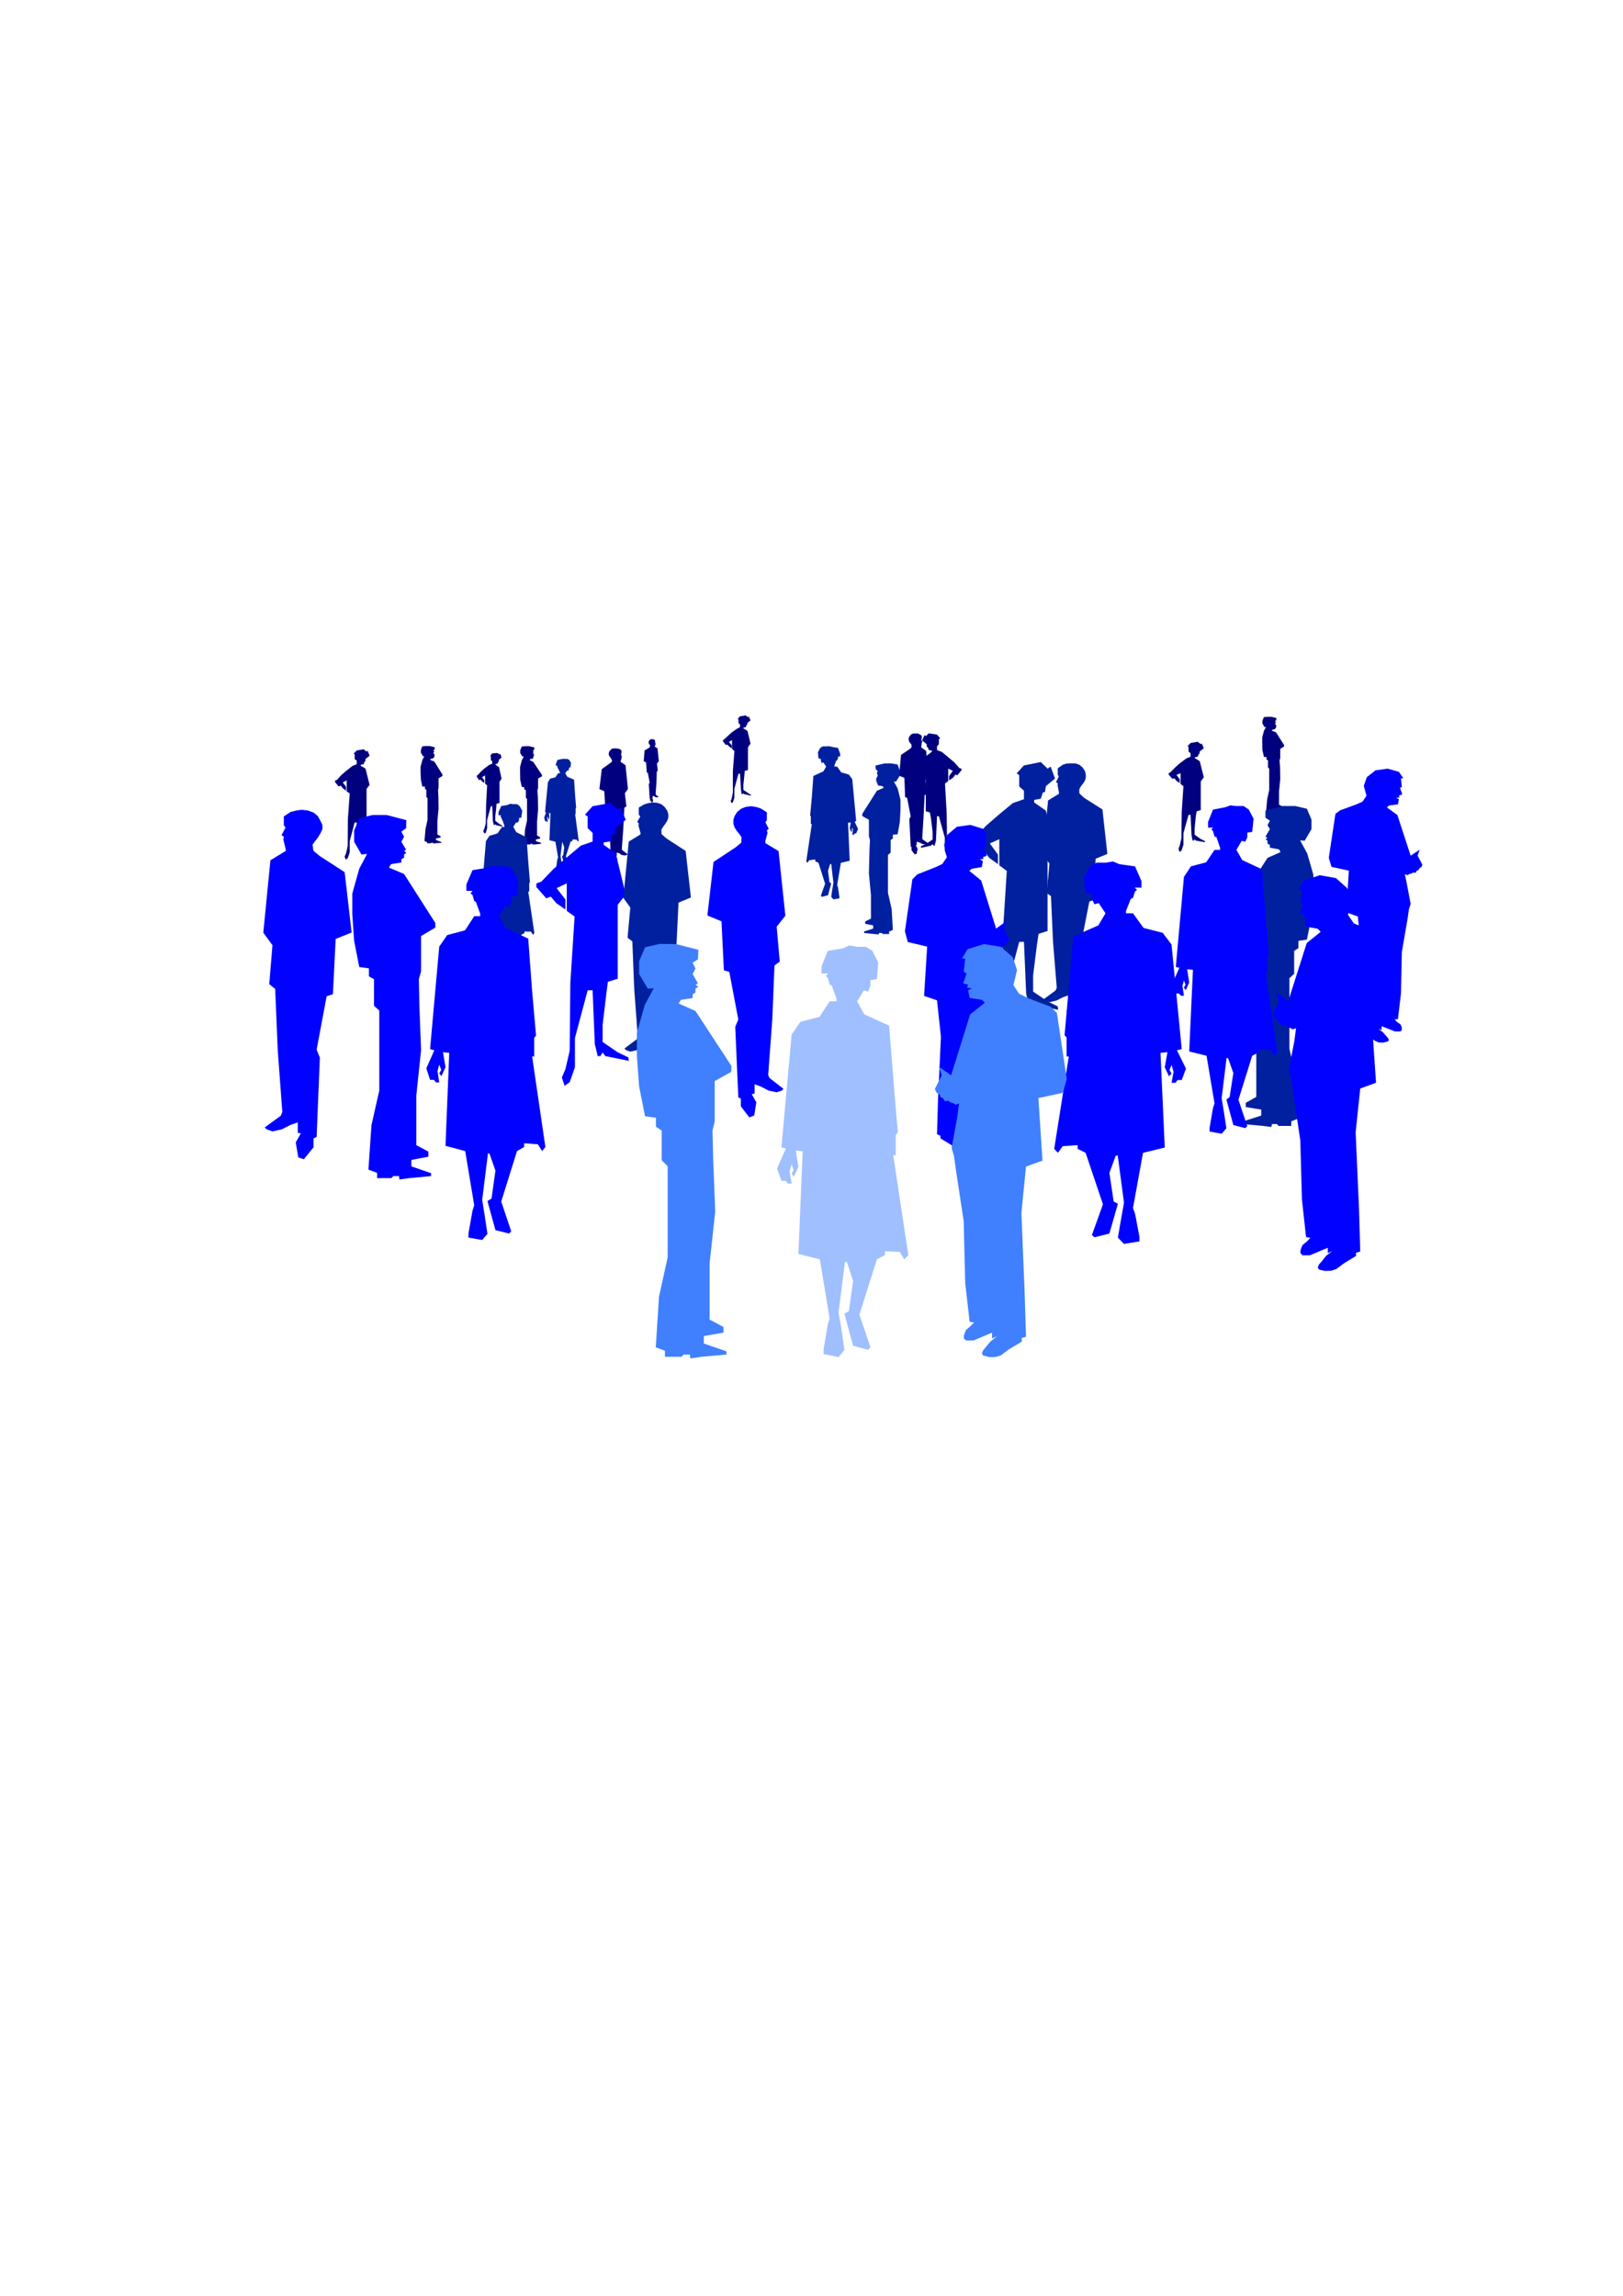 <?xml version="1.0" encoding="UTF-8" standalone="no"?>
<!-- Created with Inkscape (http://www.inkscape.org/) -->

<svg
   xmlns:dc="http://purl.org/dc/elements/1.1/"
   xmlns:cc="http://creativecommons.org/ns#"
   xmlns:rdf="http://www.w3.org/1999/02/22-rdf-syntax-ns#"
   xmlns:svg="http://www.w3.org/2000/svg"
   xmlns="http://www.w3.org/2000/svg"
   xmlns:sodipodi="http://sodipodi.sourceforge.net/DTD/sodipodi-0.dtd"
   xmlns:inkscape="http://www.inkscape.org/namespaces/inkscape"
   width="210mm"
   height="297mm"
   viewBox="0 0 744.094 1052.362"
   id="svg3744"
   version="1.1"
   inkscape:version="0.91 r13725"
   sodipodi:docname="population.svg">
  <defs
     id="defs3746">
    <filter
       style="color-interpolation-filters:sRGB;"
       inkscape:label="Channel Painting"
       id="filter3857">
      <feColorMatrix
         values="1 0 0 0 0 0 1 0 0 0 0 0 1 0 0 -0.21 -0.72 -0.07 2 0 "
         result="fbSourceGraphic"
         id="feColorMatrix3859" />
      <feColorMatrix
         result="fbSourceGraphicAlpha"
         in="fbSourceGraphic"
         values="0 0 0 -1 0 0 0 0 -1 0 0 0 0 -1 0 0 0 0 1 0"
         id="feColorMatrix5201" />
      <feColorMatrix
         id="feColorMatrix5203"
         values="1"
         type="saturate"
         result="colormatrix1"
         in="fbSourceGraphic" />
      <feColorMatrix
         id="feColorMatrix5205"
         values="1 0 0 0 0 0 1 0 0 0 0 0 1 0 0 6.49 0.5 0.5 1 0 "
         in="fbSourceGraphic"
         result="colormatrix2" />
      <feFlood
         id="feFlood5207"
         flood-color="rgb(0,255,255)"
         flood-opacity="1"
         result="flood" />
      <feComposite
         id="feComposite5209"
         in2="colormatrix2"
         operator="out"
         result="composite1" />
      <feMerge
         id="feMerge5211"
         result="merge">
        <feMergeNode
           id="feMergeNode5213"
           in="colormatrix1" />
        <feMergeNode
           id="feMergeNode5215"
           in="composite1" />
      </feMerge>
      <feComposite
         id="feComposite5217"
         in2="fbSourceGraphic"
         in="merge"
         operator="in"
         result="composite2" />
    </filter>
    <filter
       style="color-interpolation-filters:sRGB;"
       inkscape:label="Channel Painting"
       id="filter3861">
      <feColorMatrix
         values="1 0 0 0 0 0 1 0 0 0 0 0 1 0 0 -0.21 -0.72 -0.07 2 0 "
         result="fbSourceGraphic"
         id="feColorMatrix3863" />
      <feColorMatrix
         result="fbSourceGraphicAlpha"
         in="fbSourceGraphic"
         values="0 0 0 -1 0 0 0 0 -1 0 0 0 0 -1 0 0 0 0 1 0"
         id="feColorMatrix5219" />
      <feColorMatrix
         id="feColorMatrix5221"
         values="1"
         type="saturate"
         result="colormatrix1"
         in="fbSourceGraphic" />
      <feColorMatrix
         id="feColorMatrix5223"
         values="1 0 0 0 0 0 1 0 0 0 0 0 1 0 0 6.49 0.5 0.5 1 0 "
         in="fbSourceGraphic"
         result="colormatrix2" />
      <feFlood
         id="feFlood5225"
         flood-color="rgb(0,255,255)"
         flood-opacity="1"
         result="flood" />
      <feComposite
         id="feComposite5227"
         in2="colormatrix2"
         operator="out"
         result="composite1" />
      <feMerge
         id="feMerge5229"
         result="merge">
        <feMergeNode
           id="feMergeNode5231"
           in="colormatrix1" />
        <feMergeNode
           id="feMergeNode5233"
           in="composite1" />
      </feMerge>
      <feComposite
         id="feComposite5235"
         in2="fbSourceGraphic"
         in="merge"
         operator="in"
         result="composite2" />
    </filter>
    <filter
       style="color-interpolation-filters:sRGB;"
       inkscape:label="Channel Painting"
       id="filter3865">
      <feColorMatrix
         values="1 0 0 0 0 0 1 0 0 0 0 0 1 0 0 -0.21 -0.72 -0.07 2 0 "
         result="fbSourceGraphic"
         id="feColorMatrix3867" />
      <feColorMatrix
         result="fbSourceGraphicAlpha"
         in="fbSourceGraphic"
         values="0 0 0 -1 0 0 0 0 -1 0 0 0 0 -1 0 0 0 0 1 0"
         id="feColorMatrix5237" />
      <feColorMatrix
         id="feColorMatrix5239"
         values="1"
         type="saturate"
         result="colormatrix1"
         in="fbSourceGraphic" />
      <feColorMatrix
         id="feColorMatrix5241"
         values="1 0 0 0 0 0 1 0 0 0 0 0 1 0 0 6.49 0.5 0.5 1 0 "
         in="fbSourceGraphic"
         result="colormatrix2" />
      <feFlood
         id="feFlood5243"
         flood-color="rgb(0,255,255)"
         flood-opacity="1"
         result="flood" />
      <feComposite
         id="feComposite5245"
         in2="colormatrix2"
         operator="out"
         result="composite1" />
      <feMerge
         id="feMerge5247"
         result="merge">
        <feMergeNode
           id="feMergeNode5249"
           in="colormatrix1" />
        <feMergeNode
           id="feMergeNode5251"
           in="composite1" />
      </feMerge>
      <feComposite
         id="feComposite5253"
         in2="fbSourceGraphic"
         in="merge"
         operator="in"
         result="composite2" />
    </filter>
    <filter
       style="color-interpolation-filters:sRGB;"
       inkscape:label="Channel Painting"
       id="filter3869">
      <feColorMatrix
         values="1 0 0 0 0 0 1 0 0 0 0 0 1 0 0 -0.21 -0.72 -0.07 2 0 "
         result="fbSourceGraphic"
         id="feColorMatrix3871" />
      <feColorMatrix
         result="fbSourceGraphicAlpha"
         in="fbSourceGraphic"
         values="0 0 0 -1 0 0 0 0 -1 0 0 0 0 -1 0 0 0 0 1 0"
         id="feColorMatrix5255" />
      <feColorMatrix
         id="feColorMatrix5257"
         values="1"
         type="saturate"
         result="colormatrix1"
         in="fbSourceGraphic" />
      <feColorMatrix
         id="feColorMatrix5259"
         values="1 0 0 0 0 0 1 0 0 0 0 0 1 0 0 6.49 0.5 0.5 1 0 "
         in="fbSourceGraphic"
         result="colormatrix2" />
      <feFlood
         id="feFlood5261"
         flood-color="rgb(0,255,255)"
         flood-opacity="1"
         result="flood" />
      <feComposite
         id="feComposite5263"
         in2="colormatrix2"
         operator="out"
         result="composite1" />
      <feMerge
         id="feMerge5265"
         result="merge">
        <feMergeNode
           id="feMergeNode5267"
           in="colormatrix1" />
        <feMergeNode
           id="feMergeNode5269"
           in="composite1" />
      </feMerge>
      <feComposite
         id="feComposite5271"
         in2="fbSourceGraphic"
         in="merge"
         operator="in"
         result="composite2" />
    </filter>
    <filter
       style="color-interpolation-filters:sRGB;"
       inkscape:label="Channel Painting"
       id="filter3873">
      <feColorMatrix
         values="1 0 0 0 0 0 1 0 0 0 0 0 1 0 0 -0.21 -0.72 -0.07 2 0 "
         result="fbSourceGraphic"
         id="feColorMatrix3875" />
      <feColorMatrix
         result="fbSourceGraphicAlpha"
         in="fbSourceGraphic"
         values="0 0 0 -1 0 0 0 0 -1 0 0 0 0 -1 0 0 0 0 1 0"
         id="feColorMatrix5273" />
      <feColorMatrix
         id="feColorMatrix5275"
         values="1"
         type="saturate"
         result="colormatrix1"
         in="fbSourceGraphic" />
      <feColorMatrix
         id="feColorMatrix5277"
         values="1 0 0 0 0 0 1 0 0 0 0 0 1 0 0 6.49 0.5 0.5 1 0 "
         in="fbSourceGraphic"
         result="colormatrix2" />
      <feFlood
         id="feFlood5279"
         flood-color="rgb(0,255,255)"
         flood-opacity="1"
         result="flood" />
      <feComposite
         id="feComposite5281"
         in2="colormatrix2"
         operator="out"
         result="composite1" />
      <feMerge
         id="feMerge5283"
         result="merge">
        <feMergeNode
           id="feMergeNode5285"
           in="colormatrix1" />
        <feMergeNode
           id="feMergeNode5287"
           in="composite1" />
      </feMerge>
      <feComposite
         id="feComposite5289"
         in2="fbSourceGraphic"
         in="merge"
         operator="in"
         result="composite2" />
    </filter>
    <filter
       style="color-interpolation-filters:sRGB;"
       inkscape:label="Channel Painting"
       id="filter3877">
      <feColorMatrix
         values="1 0 0 0 0 0 1 0 0 0 0 0 1 0 0 -0.21 -0.72 -0.07 2 0 "
         result="fbSourceGraphic"
         id="feColorMatrix3879" />
      <feColorMatrix
         result="fbSourceGraphicAlpha"
         in="fbSourceGraphic"
         values="0 0 0 -1 0 0 0 0 -1 0 0 0 0 -1 0 0 0 0 1 0"
         id="feColorMatrix5291" />
      <feColorMatrix
         id="feColorMatrix5293"
         values="1"
         type="saturate"
         result="colormatrix1"
         in="fbSourceGraphic" />
      <feColorMatrix
         id="feColorMatrix5295"
         values="1 0 0 0 0 0 1 0 0 0 0 0 1 0 0 6.49 0.5 0.5 1 0 "
         in="fbSourceGraphic"
         result="colormatrix2" />
      <feFlood
         id="feFlood5297"
         flood-color="rgb(0,255,255)"
         flood-opacity="1"
         result="flood" />
      <feComposite
         id="feComposite5299"
         in2="colormatrix2"
         operator="out"
         result="composite1" />
      <feMerge
         id="feMerge5301"
         result="merge">
        <feMergeNode
           id="feMergeNode5303"
           in="colormatrix1" />
        <feMergeNode
           id="feMergeNode5305"
           in="composite1" />
      </feMerge>
      <feComposite
         id="feComposite5307"
         in2="fbSourceGraphic"
         in="merge"
         operator="in"
         result="composite2" />
    </filter>
    <filter
       style="color-interpolation-filters:sRGB;"
       inkscape:label="Channel Painting"
       id="filter3881">
      <feColorMatrix
         values="1 0 0 0 0 0 1 0 0 0 0 0 1 0 0 -0.21 -0.72 -0.07 2 0 "
         result="fbSourceGraphic"
         id="feColorMatrix3883" />
      <feColorMatrix
         result="fbSourceGraphicAlpha"
         in="fbSourceGraphic"
         values="0 0 0 -1 0 0 0 0 -1 0 0 0 0 -1 0 0 0 0 1 0"
         id="feColorMatrix5309" />
      <feColorMatrix
         id="feColorMatrix5311"
         values="1"
         type="saturate"
         result="colormatrix1"
         in="fbSourceGraphic" />
      <feColorMatrix
         id="feColorMatrix5313"
         values="1 0 0 0 0 0 1 0 0 0 0 0 1 0 0 6.49 0.5 0.5 1 0 "
         in="fbSourceGraphic"
         result="colormatrix2" />
      <feFlood
         id="feFlood5315"
         flood-color="rgb(0,255,255)"
         flood-opacity="1"
         result="flood" />
      <feComposite
         id="feComposite5317"
         in2="colormatrix2"
         operator="out"
         result="composite1" />
      <feMerge
         id="feMerge5319"
         result="merge">
        <feMergeNode
           id="feMergeNode5321"
           in="colormatrix1" />
        <feMergeNode
           id="feMergeNode5323"
           in="composite1" />
      </feMerge>
      <feComposite
         id="feComposite5325"
         in2="fbSourceGraphic"
         in="merge"
         operator="in"
         result="composite2" />
    </filter>
    <filter
       style="color-interpolation-filters:sRGB;"
       inkscape:label="Channel Painting"
       id="filter3885">
      <feColorMatrix
         values="1 0 0 0 0 0 1 0 0 0 0 0 1 0 0 -0.21 -0.72 -0.07 2 0 "
         result="fbSourceGraphic"
         id="feColorMatrix3887" />
      <feColorMatrix
         result="fbSourceGraphicAlpha"
         in="fbSourceGraphic"
         values="0 0 0 -1 0 0 0 0 -1 0 0 0 0 -1 0 0 0 0 1 0"
         id="feColorMatrix5327" />
      <feColorMatrix
         id="feColorMatrix5329"
         values="1"
         type="saturate"
         result="colormatrix1"
         in="fbSourceGraphic" />
      <feColorMatrix
         id="feColorMatrix5331"
         values="1 0 0 0 0 0 1 0 0 0 0 0 1 0 0 6.49 0.5 0.5 1 0 "
         in="fbSourceGraphic"
         result="colormatrix2" />
      <feFlood
         id="feFlood5333"
         flood-color="rgb(0,255,255)"
         flood-opacity="1"
         result="flood" />
      <feComposite
         id="feComposite5335"
         in2="colormatrix2"
         operator="out"
         result="composite1" />
      <feMerge
         id="feMerge5337"
         result="merge">
        <feMergeNode
           id="feMergeNode5339"
           in="colormatrix1" />
        <feMergeNode
           id="feMergeNode5341"
           in="composite1" />
      </feMerge>
      <feComposite
         id="feComposite5343"
         in2="fbSourceGraphic"
         in="merge"
         operator="in"
         result="composite2" />
    </filter>
    <filter
       style="color-interpolation-filters:sRGB;"
       inkscape:label="Channel Painting"
       id="filter3889">
      <feColorMatrix
         values="1 0 0 0 0 0 1 0 0 0 0 0 1 0 0 -0.21 -0.72 -0.07 2 0 "
         result="fbSourceGraphic"
         id="feColorMatrix3891" />
      <feColorMatrix
         result="fbSourceGraphicAlpha"
         in="fbSourceGraphic"
         values="0 0 0 -1 0 0 0 0 -1 0 0 0 0 -1 0 0 0 0 1 0"
         id="feColorMatrix5345" />
      <feColorMatrix
         id="feColorMatrix5347"
         values="1"
         type="saturate"
         result="colormatrix1"
         in="fbSourceGraphic" />
      <feColorMatrix
         id="feColorMatrix5349"
         values="1 0 0 0 0 0 1 0 0 0 0 0 1 0 0 6.49 0.5 0.5 1 0 "
         in="fbSourceGraphic"
         result="colormatrix2" />
      <feFlood
         id="feFlood5351"
         flood-color="rgb(0,255,255)"
         flood-opacity="1"
         result="flood" />
      <feComposite
         id="feComposite5353"
         in2="colormatrix2"
         operator="out"
         result="composite1" />
      <feMerge
         id="feMerge5355"
         result="merge">
        <feMergeNode
           id="feMergeNode5357"
           in="colormatrix1" />
        <feMergeNode
           id="feMergeNode5359"
           in="composite1" />
      </feMerge>
      <feComposite
         id="feComposite5361"
         in2="fbSourceGraphic"
         in="merge"
         operator="in"
         result="composite2" />
    </filter>
    <filter
       style="color-interpolation-filters:sRGB;"
       inkscape:label="Channel Painting"
       id="filter3893">
      <feColorMatrix
         values="1 0 0 0 0 0 1 0 0 0 0 0 1 0 0 -0.21 -0.72 -0.07 2 0 "
         result="fbSourceGraphic"
         id="feColorMatrix3895" />
      <feColorMatrix
         result="fbSourceGraphicAlpha"
         in="fbSourceGraphic"
         values="0 0 0 -1 0 0 0 0 -1 0 0 0 0 -1 0 0 0 0 1 0"
         id="feColorMatrix5363" />
      <feColorMatrix
         id="feColorMatrix5365"
         values="1"
         type="saturate"
         result="colormatrix1"
         in="fbSourceGraphic" />
      <feColorMatrix
         id="feColorMatrix5367"
         values="1 0 0 0 0 0 1 0 0 0 0 0 1 0 0 6.49 0.5 0.5 1 0 "
         in="fbSourceGraphic"
         result="colormatrix2" />
      <feFlood
         id="feFlood5369"
         flood-color="rgb(0,255,255)"
         flood-opacity="1"
         result="flood" />
      <feComposite
         id="feComposite5371"
         in2="colormatrix2"
         operator="out"
         result="composite1" />
      <feMerge
         id="feMerge5373"
         result="merge">
        <feMergeNode
           id="feMergeNode5375"
           in="colormatrix1" />
        <feMergeNode
           id="feMergeNode5377"
           in="composite1" />
      </feMerge>
      <feComposite
         id="feComposite5379"
         in2="fbSourceGraphic"
         in="merge"
         operator="in"
         result="composite2" />
    </filter>
    <filter
       style="color-interpolation-filters:sRGB;"
       inkscape:label="Channel Painting"
       id="filter3897">
      <feColorMatrix
         values="1 0 0 0 0 0 1 0 0 0 0 0 1 0 0 -0.21 -0.72 -0.07 2 0 "
         result="fbSourceGraphic"
         id="feColorMatrix3899" />
      <feColorMatrix
         result="fbSourceGraphicAlpha"
         in="fbSourceGraphic"
         values="0 0 0 -1 0 0 0 0 -1 0 0 0 0 -1 0 0 0 0 1 0"
         id="feColorMatrix5381" />
      <feColorMatrix
         id="feColorMatrix5383"
         values="1"
         type="saturate"
         result="colormatrix1"
         in="fbSourceGraphic" />
      <feColorMatrix
         id="feColorMatrix5385"
         values="1 0 0 0 0 0 1 0 0 0 0 0 1 0 0 6.49 0.5 0.5 1 0 "
         in="fbSourceGraphic"
         result="colormatrix2" />
      <feFlood
         id="feFlood5387"
         flood-color="rgb(0,255,255)"
         flood-opacity="1"
         result="flood" />
      <feComposite
         id="feComposite5389"
         in2="colormatrix2"
         operator="out"
         result="composite1" />
      <feMerge
         id="feMerge5391"
         result="merge">
        <feMergeNode
           id="feMergeNode5393"
           in="colormatrix1" />
        <feMergeNode
           id="feMergeNode5395"
           in="composite1" />
      </feMerge>
      <feComposite
         id="feComposite5397"
         in2="fbSourceGraphic"
         in="merge"
         operator="in"
         result="composite2" />
    </filter>
    <filter
       style="color-interpolation-filters:sRGB;"
       inkscape:label="Channel Painting"
       id="filter3901">
      <feColorMatrix
         values="1 0 0 0 0 0 1 0 0 0 0 0 1 0 0 -0.21 -0.72 -0.07 2 0 "
         result="fbSourceGraphic"
         id="feColorMatrix3903" />
      <feColorMatrix
         result="fbSourceGraphicAlpha"
         in="fbSourceGraphic"
         values="0 0 0 -1 0 0 0 0 -1 0 0 0 0 -1 0 0 0 0 1 0"
         id="feColorMatrix5399" />
      <feColorMatrix
         id="feColorMatrix5401"
         values="1"
         type="saturate"
         result="colormatrix1"
         in="fbSourceGraphic" />
      <feColorMatrix
         id="feColorMatrix5403"
         values="1 0 0 0 0 0 1 0 0 0 0 0 1 0 0 6.49 0.5 0.5 1 0 "
         in="fbSourceGraphic"
         result="colormatrix2" />
      <feFlood
         id="feFlood5405"
         flood-color="rgb(0,255,255)"
         flood-opacity="1"
         result="flood" />
      <feComposite
         id="feComposite5407"
         in2="colormatrix2"
         operator="out"
         result="composite1" />
      <feMerge
         id="feMerge5409"
         result="merge">
        <feMergeNode
           id="feMergeNode5411"
           in="colormatrix1" />
        <feMergeNode
           id="feMergeNode5413"
           in="composite1" />
      </feMerge>
      <feComposite
         id="feComposite5415"
         in2="fbSourceGraphic"
         in="merge"
         operator="in"
         result="composite2" />
    </filter>
    <filter
       style="color-interpolation-filters:sRGB;"
       inkscape:label="Channel Painting"
       id="filter3905">
      <feColorMatrix
         values="1 0 0 0 0 0 1 0 0 0 0 0 1 0 0 -0.21 -0.72 -0.07 2 0 "
         result="fbSourceGraphic"
         id="feColorMatrix3907" />
      <feColorMatrix
         result="fbSourceGraphicAlpha"
         in="fbSourceGraphic"
         values="0 0 0 -1 0 0 0 0 -1 0 0 0 0 -1 0 0 0 0 1 0"
         id="feColorMatrix5417" />
      <feColorMatrix
         id="feColorMatrix5419"
         values="1"
         type="saturate"
         result="colormatrix1"
         in="fbSourceGraphic" />
      <feColorMatrix
         id="feColorMatrix5421"
         values="1 0 0 0 0 0 1 0 0 0 0 0 1 0 0 6.49 0.5 0.5 1 0 "
         in="fbSourceGraphic"
         result="colormatrix2" />
      <feFlood
         id="feFlood5423"
         flood-color="rgb(0,255,255)"
         flood-opacity="1"
         result="flood" />
      <feComposite
         id="feComposite5425"
         in2="colormatrix2"
         operator="out"
         result="composite1" />
      <feMerge
         id="feMerge5427"
         result="merge">
        <feMergeNode
           id="feMergeNode5429"
           in="colormatrix1" />
        <feMergeNode
           id="feMergeNode5431"
           in="composite1" />
      </feMerge>
      <feComposite
         id="feComposite5433"
         in2="fbSourceGraphic"
         in="merge"
         operator="in"
         result="composite2" />
    </filter>
    <filter
       style="color-interpolation-filters:sRGB;"
       inkscape:label="Channel Painting"
       id="filter3909">
      <feColorMatrix
         values="1 0 0 0 0 0 1 0 0 0 0 0 1 0 0 -0.21 -0.72 -0.07 2 0 "
         result="fbSourceGraphic"
         id="feColorMatrix3911" />
      <feColorMatrix
         result="fbSourceGraphicAlpha"
         in="fbSourceGraphic"
         values="0 0 0 -1 0 0 0 0 -1 0 0 0 0 -1 0 0 0 0 1 0"
         id="feColorMatrix5435" />
      <feColorMatrix
         id="feColorMatrix5437"
         values="1"
         type="saturate"
         result="colormatrix1"
         in="fbSourceGraphic" />
      <feColorMatrix
         id="feColorMatrix5439"
         values="1 0 0 0 0 0 1 0 0 0 0 0 1 0 0 6.49 0.5 0.5 1 0 "
         in="fbSourceGraphic"
         result="colormatrix2" />
      <feFlood
         id="feFlood5441"
         flood-color="rgb(0,255,255)"
         flood-opacity="1"
         result="flood" />
      <feComposite
         id="feComposite5443"
         in2="colormatrix2"
         operator="out"
         result="composite1" />
      <feMerge
         id="feMerge5445"
         result="merge">
        <feMergeNode
           id="feMergeNode5447"
           in="colormatrix1" />
        <feMergeNode
           id="feMergeNode5449"
           in="composite1" />
      </feMerge>
      <feComposite
         id="feComposite5451"
         in2="fbSourceGraphic"
         in="merge"
         operator="in"
         result="composite2" />
    </filter>
    <filter
       style="color-interpolation-filters:sRGB;"
       inkscape:label="Channel Painting"
       id="filter3913">
      <feColorMatrix
         values="1 0 0 0 0 0 1 0 0 0 0 0 1 0 0 -0.21 -0.72 -0.07 2 0 "
         result="fbSourceGraphic"
         id="feColorMatrix3915" />
      <feColorMatrix
         result="fbSourceGraphicAlpha"
         in="fbSourceGraphic"
         values="0 0 0 -1 0 0 0 0 -1 0 0 0 0 -1 0 0 0 0 1 0"
         id="feColorMatrix5453" />
      <feColorMatrix
         id="feColorMatrix5455"
         values="1"
         type="saturate"
         result="colormatrix1"
         in="fbSourceGraphic" />
      <feColorMatrix
         id="feColorMatrix5457"
         values="1 0 0 0 0 0 1 0 0 0 0 0 1 0 0 6.49 0.5 0.5 1 0 "
         in="fbSourceGraphic"
         result="colormatrix2" />
      <feFlood
         id="feFlood5459"
         flood-color="rgb(0,255,255)"
         flood-opacity="1"
         result="flood" />
      <feComposite
         id="feComposite5461"
         in2="colormatrix2"
         operator="out"
         result="composite1" />
      <feMerge
         id="feMerge5463"
         result="merge">
        <feMergeNode
           id="feMergeNode5465"
           in="colormatrix1" />
        <feMergeNode
           id="feMergeNode5467"
           in="composite1" />
      </feMerge>
      <feComposite
         id="feComposite5469"
         in2="fbSourceGraphic"
         in="merge"
         operator="in"
         result="composite2" />
    </filter>
    <filter
       style="color-interpolation-filters:sRGB;"
       inkscape:label="Channel Painting"
       id="filter3917">
      <feColorMatrix
         values="1 0 0 0 0 0 1 0 0 0 0 0 1 0 0 -0.21 -0.72 -0.07 2 0 "
         result="fbSourceGraphic"
         id="feColorMatrix3919" />
      <feColorMatrix
         result="fbSourceGraphicAlpha"
         in="fbSourceGraphic"
         values="0 0 0 -1 0 0 0 0 -1 0 0 0 0 -1 0 0 0 0 1 0"
         id="feColorMatrix5471" />
      <feColorMatrix
         id="feColorMatrix5473"
         values="1"
         type="saturate"
         result="colormatrix1"
         in="fbSourceGraphic" />
      <feColorMatrix
         id="feColorMatrix5475"
         values="1 0 0 0 0 0 1 0 0 0 0 0 1 0 0 6.49 0.5 0.5 1 0 "
         in="fbSourceGraphic"
         result="colormatrix2" />
      <feFlood
         id="feFlood5477"
         flood-color="rgb(0,255,255)"
         flood-opacity="1"
         result="flood" />
      <feComposite
         id="feComposite5479"
         in2="colormatrix2"
         operator="out"
         result="composite1" />
      <feMerge
         id="feMerge5481"
         result="merge">
        <feMergeNode
           id="feMergeNode5483"
           in="colormatrix1" />
        <feMergeNode
           id="feMergeNode5485"
           in="composite1" />
      </feMerge>
      <feComposite
         id="feComposite5487"
         in2="fbSourceGraphic"
         in="merge"
         operator="in"
         result="composite2" />
    </filter>
    <filter
       style="color-interpolation-filters:sRGB;"
       inkscape:label="Channel Painting"
       id="filter3921">
      <feColorMatrix
         values="1 0 0 0 0 0 1 0 0 0 0 0 1 0 0 -0.21 -0.72 -0.07 2 0 "
         result="fbSourceGraphic"
         id="feColorMatrix3923" />
      <feColorMatrix
         result="fbSourceGraphicAlpha"
         in="fbSourceGraphic"
         values="0 0 0 -1 0 0 0 0 -1 0 0 0 0 -1 0 0 0 0 1 0"
         id="feColorMatrix5489" />
      <feColorMatrix
         id="feColorMatrix5491"
         values="1"
         type="saturate"
         result="colormatrix1"
         in="fbSourceGraphic" />
      <feColorMatrix
         id="feColorMatrix5493"
         values="1 0 0 0 0 0 1 0 0 0 0 0 1 0 0 6.49 0.5 0.5 1 0 "
         in="fbSourceGraphic"
         result="colormatrix2" />
      <feFlood
         id="feFlood5495"
         flood-color="rgb(0,255,255)"
         flood-opacity="1"
         result="flood" />
      <feComposite
         id="feComposite5497"
         in2="colormatrix2"
         operator="out"
         result="composite1" />
      <feMerge
         id="feMerge5499"
         result="merge">
        <feMergeNode
           id="feMergeNode5501"
           in="colormatrix1" />
        <feMergeNode
           id="feMergeNode5503"
           in="composite1" />
      </feMerge>
      <feComposite
         id="feComposite5505"
         in2="fbSourceGraphic"
         in="merge"
         operator="in"
         result="composite2" />
    </filter>
    <filter
       style="color-interpolation-filters:sRGB;"
       inkscape:label="Channel Painting"
       id="filter3925">
      <feColorMatrix
         values="1 0 0 0 0 0 1 0 0 0 0 0 1 0 0 -0.21 -0.72 -0.07 2 0 "
         result="fbSourceGraphic"
         id="feColorMatrix3927" />
      <feColorMatrix
         result="fbSourceGraphicAlpha"
         in="fbSourceGraphic"
         values="0 0 0 -1 0 0 0 0 -1 0 0 0 0 -1 0 0 0 0 1 0"
         id="feColorMatrix5507" />
      <feColorMatrix
         id="feColorMatrix5509"
         values="1"
         type="saturate"
         result="colormatrix1"
         in="fbSourceGraphic" />
      <feColorMatrix
         id="feColorMatrix5511"
         values="1 0 0 0 0 0 1 0 0 0 0 0 1 0 0 6.49 0.5 0.5 1 0 "
         in="fbSourceGraphic"
         result="colormatrix2" />
      <feFlood
         id="feFlood5513"
         flood-color="rgb(0,255,255)"
         flood-opacity="1"
         result="flood" />
      <feComposite
         id="feComposite5515"
         in2="colormatrix2"
         operator="out"
         result="composite1" />
      <feMerge
         id="feMerge5517"
         result="merge">
        <feMergeNode
           id="feMergeNode5519"
           in="colormatrix1" />
        <feMergeNode
           id="feMergeNode5521"
           in="composite1" />
      </feMerge>
      <feComposite
         id="feComposite5523"
         in2="fbSourceGraphic"
         in="merge"
         operator="in"
         result="composite2" />
    </filter>
    <filter
       style="color-interpolation-filters:sRGB;"
       inkscape:label="Channel Painting"
       id="filter3929">
      <feColorMatrix
         values="1 0 0 0 0 0 1 0 0 0 0 0 1 0 0 -0.21 -0.72 -0.07 2 0 "
         result="fbSourceGraphic"
         id="feColorMatrix3931" />
      <feColorMatrix
         result="fbSourceGraphicAlpha"
         in="fbSourceGraphic"
         values="0 0 0 -1 0 0 0 0 -1 0 0 0 0 -1 0 0 0 0 1 0"
         id="feColorMatrix5525" />
      <feColorMatrix
         id="feColorMatrix5527"
         values="1"
         type="saturate"
         result="colormatrix1"
         in="fbSourceGraphic" />
      <feColorMatrix
         id="feColorMatrix5529"
         values="1 0 0 0 0 0 1 0 0 0 0 0 1 0 0 6.49 0.5 0.5 1 0 "
         in="fbSourceGraphic"
         result="colormatrix2" />
      <feFlood
         id="feFlood5531"
         flood-color="rgb(0,255,255)"
         flood-opacity="1"
         result="flood" />
      <feComposite
         id="feComposite5533"
         in2="colormatrix2"
         operator="out"
         result="composite1" />
      <feMerge
         id="feMerge5535"
         result="merge">
        <feMergeNode
           id="feMergeNode5537"
           in="colormatrix1" />
        <feMergeNode
           id="feMergeNode5539"
           in="composite1" />
      </feMerge>
      <feComposite
         id="feComposite5541"
         in2="fbSourceGraphic"
         in="merge"
         operator="in"
         result="composite2" />
    </filter>
    <filter
       style="color-interpolation-filters:sRGB;"
       inkscape:label="Channel Painting"
       id="filter3933">
      <feColorMatrix
         values="1 0 0 0 0 0 1 0 0 0 0 0 1 0 0 -0.21 -0.72 -0.07 2 0 "
         result="fbSourceGraphic"
         id="feColorMatrix3935" />
      <feColorMatrix
         result="fbSourceGraphicAlpha"
         in="fbSourceGraphic"
         values="0 0 0 -1 0 0 0 0 -1 0 0 0 0 -1 0 0 0 0 1 0"
         id="feColorMatrix5543" />
      <feColorMatrix
         id="feColorMatrix5545"
         values="1"
         type="saturate"
         result="colormatrix1"
         in="fbSourceGraphic" />
      <feColorMatrix
         id="feColorMatrix5547"
         values="1 0 0 0 0 0 1 0 0 0 0 0 1 0 0 6.49 0.5 0.5 1 0 "
         in="fbSourceGraphic"
         result="colormatrix2" />
      <feFlood
         id="feFlood5549"
         flood-color="rgb(0,255,255)"
         flood-opacity="1"
         result="flood" />
      <feComposite
         id="feComposite5551"
         in2="colormatrix2"
         operator="out"
         result="composite1" />
      <feMerge
         id="feMerge5553"
         result="merge">
        <feMergeNode
           id="feMergeNode5555"
           in="colormatrix1" />
        <feMergeNode
           id="feMergeNode5557"
           in="composite1" />
      </feMerge>
      <feComposite
         id="feComposite5559"
         in2="fbSourceGraphic"
         in="merge"
         operator="in"
         result="composite2" />
    </filter>
    <filter
       style="color-interpolation-filters:sRGB;"
       inkscape:label="Channel Painting"
       id="filter3937">
      <feColorMatrix
         values="1 0 0 0 0 0 1 0 0 0 0 0 1 0 0 -0.21 -0.72 -0.07 2 0 "
         result="fbSourceGraphic"
         id="feColorMatrix3939" />
      <feColorMatrix
         result="fbSourceGraphicAlpha"
         in="fbSourceGraphic"
         values="0 0 0 -1 0 0 0 0 -1 0 0 0 0 -1 0 0 0 0 1 0"
         id="feColorMatrix5561" />
      <feColorMatrix
         id="feColorMatrix5563"
         values="1"
         type="saturate"
         result="colormatrix1"
         in="fbSourceGraphic" />
      <feColorMatrix
         id="feColorMatrix5565"
         values="1 0 0 0 0 0 1 0 0 0 0 0 1 0 0 6.49 0.5 0.5 1 0 "
         in="fbSourceGraphic"
         result="colormatrix2" />
      <feFlood
         id="feFlood5567"
         flood-color="rgb(0,255,255)"
         flood-opacity="1"
         result="flood" />
      <feComposite
         id="feComposite5569"
         in2="colormatrix2"
         operator="out"
         result="composite1" />
      <feMerge
         id="feMerge5571"
         result="merge">
        <feMergeNode
           id="feMergeNode5573"
           in="colormatrix1" />
        <feMergeNode
           id="feMergeNode5575"
           in="composite1" />
      </feMerge>
      <feComposite
         id="feComposite5577"
         in2="fbSourceGraphic"
         in="merge"
         operator="in"
         result="composite2" />
    </filter>
    <filter
       style="color-interpolation-filters:sRGB;"
       inkscape:label="Channel Painting"
       id="filter3941">
      <feColorMatrix
         values="1 0 0 0 0 0 1 0 0 0 0 0 1 0 0 -0.21 -0.72 -0.07 2 0 "
         result="fbSourceGraphic"
         id="feColorMatrix3943" />
      <feColorMatrix
         result="fbSourceGraphicAlpha"
         in="fbSourceGraphic"
         values="0 0 0 -1 0 0 0 0 -1 0 0 0 0 -1 0 0 0 0 1 0"
         id="feColorMatrix5579" />
      <feColorMatrix
         id="feColorMatrix5581"
         values="1"
         type="saturate"
         result="colormatrix1"
         in="fbSourceGraphic" />
      <feColorMatrix
         id="feColorMatrix5583"
         values="1 0 0 0 0 0 1 0 0 0 0 0 1 0 0 6.49 0.5 0.5 1 0 "
         in="fbSourceGraphic"
         result="colormatrix2" />
      <feFlood
         id="feFlood5585"
         flood-color="rgb(0,255,255)"
         flood-opacity="1"
         result="flood" />
      <feComposite
         id="feComposite5587"
         in2="colormatrix2"
         operator="out"
         result="composite1" />
      <feMerge
         id="feMerge5589"
         result="merge">
        <feMergeNode
           id="feMergeNode5591"
           in="colormatrix1" />
        <feMergeNode
           id="feMergeNode5593"
           in="composite1" />
      </feMerge>
      <feComposite
         id="feComposite5595"
         in2="fbSourceGraphic"
         in="merge"
         operator="in"
         result="composite2" />
    </filter>
    <filter
       style="color-interpolation-filters:sRGB;"
       inkscape:label="Channel Painting"
       id="filter3945">
      <feColorMatrix
         values="1 0 0 0 0 0 1 0 0 0 0 0 1 0 0 -0.21 -0.72 -0.07 2 0 "
         result="fbSourceGraphic"
         id="feColorMatrix3947" />
      <feColorMatrix
         result="fbSourceGraphicAlpha"
         in="fbSourceGraphic"
         values="0 0 0 -1 0 0 0 0 -1 0 0 0 0 -1 0 0 0 0 1 0"
         id="feColorMatrix5597" />
      <feColorMatrix
         id="feColorMatrix5599"
         values="1"
         type="saturate"
         result="colormatrix1"
         in="fbSourceGraphic" />
      <feColorMatrix
         id="feColorMatrix5601"
         values="1 0 0 0 0 0 1 0 0 0 0 0 1 0 0 6.49 0.5 0.5 1 0 "
         in="fbSourceGraphic"
         result="colormatrix2" />
      <feFlood
         id="feFlood5603"
         flood-color="rgb(0,255,255)"
         flood-opacity="1"
         result="flood" />
      <feComposite
         id="feComposite5605"
         in2="colormatrix2"
         operator="out"
         result="composite1" />
      <feMerge
         id="feMerge5607"
         result="merge">
        <feMergeNode
           id="feMergeNode5609"
           in="colormatrix1" />
        <feMergeNode
           id="feMergeNode5611"
           in="composite1" />
      </feMerge>
      <feComposite
         id="feComposite5613"
         in2="fbSourceGraphic"
         in="merge"
         operator="in"
         result="composite2" />
    </filter>
    <filter
       style="color-interpolation-filters:sRGB;"
       inkscape:label="Channel Painting"
       id="filter3949">
      <feColorMatrix
         values="1 0 0 0 0 0 1 0 0 0 0 0 1 0 0 -0.21 -0.72 -0.07 2 0 "
         result="fbSourceGraphic"
         id="feColorMatrix3951" />
      <feColorMatrix
         result="fbSourceGraphicAlpha"
         in="fbSourceGraphic"
         values="0 0 0 -1 0 0 0 0 -1 0 0 0 0 -1 0 0 0 0 1 0"
         id="feColorMatrix5615" />
      <feColorMatrix
         id="feColorMatrix5617"
         values="1"
         type="saturate"
         result="colormatrix1"
         in="fbSourceGraphic" />
      <feColorMatrix
         id="feColorMatrix5619"
         values="1 0 0 0 0 0 1 0 0 0 0 0 1 0 0 6.49 0.5 0.5 1 0 "
         in="fbSourceGraphic"
         result="colormatrix2" />
      <feFlood
         id="feFlood5621"
         flood-color="rgb(0,255,255)"
         flood-opacity="1"
         result="flood" />
      <feComposite
         id="feComposite5623"
         in2="colormatrix2"
         operator="out"
         result="composite1" />
      <feMerge
         id="feMerge5625"
         result="merge">
        <feMergeNode
           id="feMergeNode5627"
           in="colormatrix1" />
        <feMergeNode
           id="feMergeNode5629"
           in="composite1" />
      </feMerge>
      <feComposite
         id="feComposite5631"
         in2="fbSourceGraphic"
         in="merge"
         operator="in"
         result="composite2" />
    </filter>
    <filter
       style="color-interpolation-filters:sRGB;"
       inkscape:label="Channel Painting"
       id="filter3953">
      <feColorMatrix
         values="1 0 0 0 0 0 1 0 0 0 0 0 1 0 0 -0.21 -0.72 -0.07 2 0 "
         result="fbSourceGraphic"
         id="feColorMatrix3955" />
      <feColorMatrix
         result="fbSourceGraphicAlpha"
         in="fbSourceGraphic"
         values="0 0 0 -1 0 0 0 0 -1 0 0 0 0 -1 0 0 0 0 1 0"
         id="feColorMatrix5633" />
      <feColorMatrix
         id="feColorMatrix5635"
         values="1"
         type="saturate"
         result="colormatrix1"
         in="fbSourceGraphic" />
      <feColorMatrix
         id="feColorMatrix5637"
         values="1 0 0 0 0 0 1 0 0 0 0 0 1 0 0 6.49 0.5 0.5 1 0 "
         in="fbSourceGraphic"
         result="colormatrix2" />
      <feFlood
         id="feFlood5639"
         flood-color="rgb(0,255,255)"
         flood-opacity="1"
         result="flood" />
      <feComposite
         id="feComposite5641"
         in2="colormatrix2"
         operator="out"
         result="composite1" />
      <feMerge
         id="feMerge5643"
         result="merge">
        <feMergeNode
           id="feMergeNode5645"
           in="colormatrix1" />
        <feMergeNode
           id="feMergeNode5647"
           in="composite1" />
      </feMerge>
      <feComposite
         id="feComposite5649"
         in2="fbSourceGraphic"
         in="merge"
         operator="in"
         result="composite2" />
    </filter>
    <filter
       style="color-interpolation-filters:sRGB;"
       inkscape:label="Channel Painting"
       id="filter3957">
      <feColorMatrix
         values="1 0 0 0 0 0 1 0 0 0 0 0 1 0 0 -0.21 -0.72 -0.07 2 0 "
         result="fbSourceGraphic"
         id="feColorMatrix3959" />
      <feColorMatrix
         result="fbSourceGraphicAlpha"
         in="fbSourceGraphic"
         values="0 0 0 -1 0 0 0 0 -1 0 0 0 0 -1 0 0 0 0 1 0"
         id="feColorMatrix5651" />
      <feColorMatrix
         id="feColorMatrix5653"
         values="1"
         type="saturate"
         result="colormatrix1"
         in="fbSourceGraphic" />
      <feColorMatrix
         id="feColorMatrix5655"
         values="1 0 0 0 0 0 1 0 0 0 0 0 1 0 0 6.49 0.5 0.5 1 0 "
         in="fbSourceGraphic"
         result="colormatrix2" />
      <feFlood
         id="feFlood5657"
         flood-color="rgb(0,255,255)"
         flood-opacity="1"
         result="flood" />
      <feComposite
         id="feComposite5659"
         in2="colormatrix2"
         operator="out"
         result="composite1" />
      <feMerge
         id="feMerge5661"
         result="merge">
        <feMergeNode
           id="feMergeNode5663"
           in="colormatrix1" />
        <feMergeNode
           id="feMergeNode5665"
           in="composite1" />
      </feMerge>
      <feComposite
         id="feComposite5667"
         in2="fbSourceGraphic"
         in="merge"
         operator="in"
         result="composite2" />
    </filter>
    <filter
       style="color-interpolation-filters:sRGB;"
       inkscape:label="Channel Painting"
       id="filter3961">
      <feColorMatrix
         values="1 0 0 0 0 0 1 0 0 0 0 0 1 0 0 -0.21 -0.72 -0.07 2 0 "
         result="fbSourceGraphic"
         id="feColorMatrix3963" />
      <feColorMatrix
         result="fbSourceGraphicAlpha"
         in="fbSourceGraphic"
         values="0 0 0 -1 0 0 0 0 -1 0 0 0 0 -1 0 0 0 0 1 0"
         id="feColorMatrix5669" />
      <feColorMatrix
         id="feColorMatrix5671"
         values="1"
         type="saturate"
         result="colormatrix1"
         in="fbSourceGraphic" />
      <feColorMatrix
         id="feColorMatrix5673"
         values="1 0 0 0 0 0 1 0 0 0 0 0 1 0 0 6.49 0.5 0.5 1 0 "
         in="fbSourceGraphic"
         result="colormatrix2" />
      <feFlood
         id="feFlood5675"
         flood-color="rgb(0,255,255)"
         flood-opacity="1"
         result="flood" />
      <feComposite
         id="feComposite5677"
         in2="colormatrix2"
         operator="out"
         result="composite1" />
      <feMerge
         id="feMerge5679"
         result="merge">
        <feMergeNode
           id="feMergeNode5681"
           in="colormatrix1" />
        <feMergeNode
           id="feMergeNode5683"
           in="composite1" />
      </feMerge>
      <feComposite
         id="feComposite5685"
         in2="fbSourceGraphic"
         in="merge"
         operator="in"
         result="composite2" />
    </filter>
    <filter
       style="color-interpolation-filters:sRGB;"
       inkscape:label="Channel Painting"
       id="filter3965">
      <feColorMatrix
         values="1 0 0 0 0 0 1 0 0 0 0 0 1 0 0 -0.21 -0.72 -0.07 2 0 "
         result="fbSourceGraphic"
         id="feColorMatrix3967" />
      <feColorMatrix
         result="fbSourceGraphicAlpha"
         in="fbSourceGraphic"
         values="0 0 0 -1 0 0 0 0 -1 0 0 0 0 -1 0 0 0 0 1 0"
         id="feColorMatrix5687" />
      <feColorMatrix
         id="feColorMatrix5689"
         values="1"
         type="saturate"
         result="colormatrix1"
         in="fbSourceGraphic" />
      <feColorMatrix
         id="feColorMatrix5691"
         values="1 0 0 0 0 0 1 0 0 0 0 0 1 0 0 6.49 0.5 0.5 1 0 "
         in="fbSourceGraphic"
         result="colormatrix2" />
      <feFlood
         id="feFlood5693"
         flood-color="rgb(0,255,255)"
         flood-opacity="1"
         result="flood" />
      <feComposite
         id="feComposite5695"
         in2="colormatrix2"
         operator="out"
         result="composite1" />
      <feMerge
         id="feMerge5697"
         result="merge">
        <feMergeNode
           id="feMergeNode5699"
           in="colormatrix1" />
        <feMergeNode
           id="feMergeNode5701"
           in="composite1" />
      </feMerge>
      <feComposite
         id="feComposite5703"
         in2="fbSourceGraphic"
         in="merge"
         operator="in"
         result="composite2" />
    </filter>
    <filter
       style="color-interpolation-filters:sRGB;"
       inkscape:label="Channel Painting"
       id="filter3969">
      <feColorMatrix
         values="1 0 0 0 0 0 1 0 0 0 0 0 1 0 0 -0.21 -0.72 -0.07 2 0 "
         result="fbSourceGraphic"
         id="feColorMatrix3971" />
      <feColorMatrix
         result="fbSourceGraphicAlpha"
         in="fbSourceGraphic"
         values="0 0 0 -1 0 0 0 0 -1 0 0 0 0 -1 0 0 0 0 1 0"
         id="feColorMatrix5705" />
      <feColorMatrix
         id="feColorMatrix5707"
         values="1"
         type="saturate"
         result="colormatrix1"
         in="fbSourceGraphic" />
      <feColorMatrix
         id="feColorMatrix5709"
         values="1 0 0 0 0 0 1 0 0 0 0 0 1 0 0 6.49 0.5 0.5 1 0 "
         in="fbSourceGraphic"
         result="colormatrix2" />
      <feFlood
         id="feFlood5711"
         flood-color="rgb(0,255,255)"
         flood-opacity="1"
         result="flood" />
      <feComposite
         id="feComposite5713"
         in2="colormatrix2"
         operator="out"
         result="composite1" />
      <feMerge
         id="feMerge5715"
         result="merge">
        <feMergeNode
           id="feMergeNode5717"
           in="colormatrix1" />
        <feMergeNode
           id="feMergeNode5719"
           in="composite1" />
      </feMerge>
      <feComposite
         id="feComposite5721"
         in2="fbSourceGraphic"
         in="merge"
         operator="in"
         result="composite2" />
    </filter>
    <filter
       style="color-interpolation-filters:sRGB;"
       inkscape:label="Channel Painting"
       id="filter3973">
      <feColorMatrix
         values="1 0 0 0 0 0 1 0 0 0 0 0 1 0 0 -0.21 -0.72 -0.07 2 0 "
         result="fbSourceGraphic"
         id="feColorMatrix3975" />
      <feColorMatrix
         result="fbSourceGraphicAlpha"
         in="fbSourceGraphic"
         values="0 0 0 -1 0 0 0 0 -1 0 0 0 0 -1 0 0 0 0 1 0"
         id="feColorMatrix5723" />
      <feColorMatrix
         id="feColorMatrix5725"
         values="1"
         type="saturate"
         result="colormatrix1"
         in="fbSourceGraphic" />
      <feColorMatrix
         id="feColorMatrix5727"
         values="1 0 0 0 0 0 1 0 0 0 0 0 1 0 0 6.49 0.5 0.5 1 0 "
         in="fbSourceGraphic"
         result="colormatrix2" />
      <feFlood
         id="feFlood5729"
         flood-color="rgb(0,255,255)"
         flood-opacity="1"
         result="flood" />
      <feComposite
         id="feComposite5731"
         in2="colormatrix2"
         operator="out"
         result="composite1" />
      <feMerge
         id="feMerge5733"
         result="merge">
        <feMergeNode
           id="feMergeNode5735"
           in="colormatrix1" />
        <feMergeNode
           id="feMergeNode5737"
           in="composite1" />
      </feMerge>
      <feComposite
         id="feComposite5739"
         in2="fbSourceGraphic"
         in="merge"
         operator="in"
         result="composite2" />
    </filter>
    <filter
       style="color-interpolation-filters:sRGB;"
       inkscape:label="Channel Painting"
       id="filter3977">
      <feColorMatrix
         values="1 0 0 0 0 0 1 0 0 0 0 0 1 0 0 -0.21 -0.72 -0.07 2 0 "
         result="fbSourceGraphic"
         id="feColorMatrix3979" />
      <feColorMatrix
         result="fbSourceGraphicAlpha"
         in="fbSourceGraphic"
         values="0 0 0 -1 0 0 0 0 -1 0 0 0 0 -1 0 0 0 0 1 0"
         id="feColorMatrix5741" />
      <feColorMatrix
         id="feColorMatrix5743"
         values="1"
         type="saturate"
         result="colormatrix1"
         in="fbSourceGraphic" />
      <feColorMatrix
         id="feColorMatrix5745"
         values="1 0 0 0 0 0 1 0 0 0 0 0 1 0 0 6.49 0.5 0.5 1 0 "
         in="fbSourceGraphic"
         result="colormatrix2" />
      <feFlood
         id="feFlood5747"
         flood-color="rgb(0,255,255)"
         flood-opacity="1"
         result="flood" />
      <feComposite
         id="feComposite5749"
         in2="colormatrix2"
         operator="out"
         result="composite1" />
      <feMerge
         id="feMerge5751"
         result="merge">
        <feMergeNode
           id="feMergeNode5753"
           in="colormatrix1" />
        <feMergeNode
           id="feMergeNode5755"
           in="composite1" />
      </feMerge>
      <feComposite
         id="feComposite5757"
         in2="fbSourceGraphic"
         in="merge"
         operator="in"
         result="composite2" />
    </filter>
    <filter
       style="color-interpolation-filters:sRGB;"
       inkscape:label="Channel Painting"
       id="filter3981">
      <feColorMatrix
         values="1 0 0 0 0 0 1 0 0 0 0 0 1 0 0 -0.21 -0.72 -0.07 2 0 "
         result="fbSourceGraphic"
         id="feColorMatrix3983" />
      <feColorMatrix
         result="fbSourceGraphicAlpha"
         in="fbSourceGraphic"
         values="0 0 0 -1 0 0 0 0 -1 0 0 0 0 -1 0 0 0 0 1 0"
         id="feColorMatrix5759" />
      <feColorMatrix
         id="feColorMatrix5761"
         values="1"
         type="saturate"
         result="colormatrix1"
         in="fbSourceGraphic" />
      <feColorMatrix
         id="feColorMatrix5763"
         values="1 0 0 0 0 0 1 0 0 0 0 0 1 0 0 6.49 0.5 0.5 1 0 "
         in="fbSourceGraphic"
         result="colormatrix2" />
      <feFlood
         id="feFlood5765"
         flood-color="rgb(0,255,255)"
         flood-opacity="1"
         result="flood" />
      <feComposite
         id="feComposite5767"
         in2="colormatrix2"
         operator="out"
         result="composite1" />
      <feMerge
         id="feMerge5769"
         result="merge">
        <feMergeNode
           id="feMergeNode5771"
           in="colormatrix1" />
        <feMergeNode
           id="feMergeNode5773"
           in="composite1" />
      </feMerge>
      <feComposite
         id="feComposite5775"
         in2="fbSourceGraphic"
         in="merge"
         operator="in"
         result="composite2" />
    </filter>
  </defs>
  <sodipodi:namedview
     id="base"
     pagecolor="#ffffff"
     bordercolor="#666666"
     borderopacity="1.0"
     inkscape:pageopacity="0.0"
     inkscape:pageshadow="2"
     inkscape:zoom="0.35"
     inkscape:cx="-185"
     inkscape:cy="520"
     inkscape:document-units="px"
     inkscape:current-layer="layer1"
     showgrid="false"
     inkscape:window-width="1366"
     inkscape:window-height="710"
     inkscape:window-x="0"
     inkscape:window-y="0"
     inkscape:window-maximized="1" />
  <g
     inkscape:label="Capa 1"
     inkscape:groupmode="layer"
     id="layer1">
    <path
       inkscape:connector-curvature="0"
       id="path16"
       style="fill:#010180;fill-opacity:1;fill-rule:evenodd;stroke:none;filter:url(#filter3981)"
       d="m 199.274,342.513 -2.336,-0.544 -1.869,0 -1.48,0.157 -0.623,1.636 0,1.245 0.935,1.636 0.623,0 -0.934,1.87 -0.779,2.961 0,2.571 0.156,3.351 0.623,3.118 1.246,0.077 0,1.015 0.623,0.467 0,3.272 0.545,0.544 0,9.898 -0.934,4.284 -0.467,5.455 1.167,0.467 0,0.544 1.869,0 0.078,-0.234 0.856,0 0,0.39 1.09,-0.157 2.725,-0.234 0,-0.311 -2.491,-0.935 0,-0.701 2.102,-0.467 0,-0.547 -1.479,-0.855 0,-6.079 0.544,-5.688 -0.078,-5.532 -0.156,-3.115 0.234,-1.015 0,-4.284 1.79,-1.091 0,-0.624 -3.736,-5.999 -1.869,-0.701 0.156,-0.467 1.246,-0.234 0,-0.313 0.467,-0.234 0,-0.467 0.156,-0.077 -0.156,-0.234 0.156,-0.234 -0.623,-1.091 0.467,-0.544 -0.467,-0.547 0.623,-0.388 0,-1.015" />
    <path
       inkscape:connector-curvature="0"
       id="path18"
       style="fill:#010180;fill-opacity:1;fill-rule:evenodd;stroke:none;filter:url(#filter3977)"
       d="m 163.534,343.995 3.193,-0.544 1.323,1.089 0.467,-0.467 0.934,2.337 -1.869,1.482 -0.077,1.012 -0.39,0.234 -0.389,1.168 -1.324,0.234 0,0.467 2.18,1.325 1.869,7.481 -1.402,1.793 0,13.244 -1.79,0.547 -0.39,2.18 -0.545,5.611 0,2.961 2.725,1.87 1.791,1.012 0,0.624 -4.049,-0.858 -0.467,-0.544 -0.467,0.544 -0.467,0 -0.467,-2.18 -0.39,-9.584 -0.934,0 -2.257,8.493 0,5.221 -0.934,2.648 -0.935,0.624 -0.467,-1.402 0.623,-1.402 0.779,-3.428 0.077,-12.235 0.857,-11.841 -1.401,-0.935 0,-5.064 -1.791,0.935 1.48,1.947 0,1.87 -1.48,-1.168 -0.934,-1.168 -0.934,0.39 -1.634,-1.949 0,-0.855 0.779,-0.157 2.102,-2.337 2.103,-1.793 2.959,-2.337 1.946,-0.781 0,-1.636 -0.934,-0.701 0,-2.18 -0.467,-0.39 1.402,-1.402 0,0" />
    <path
       inkscape:connector-curvature="0"
       id="path20"
       style="fill:#010180;fill-opacity:1;fill-rule:evenodd;stroke:none;filter:url(#filter3973)"
       d="m 225.669,345.321 2.336,-0.157 1.011,0.624 0.39,-0.236 0.545,1.716 -1.167,0.935 -0.234,0.935 -0.077,0.157 -0.467,0.778 -0.857,0.234 0,0.234 1.636,1.091 1.167,5.298 -0.935,1.402 0,9.741 -1.401,0.388 -0.077,1.559 -0.467,4.13 0,2.103 1.946,1.482 1.246,0.701 0,0.467 -2.881,-0.701 -0.312,-0.39 -0.39,0.39 -0.233,0 -0.467,-1.636 -0.311,-7.014 -0.623,0 -1.713,6.313 0,3.816 -0.623,2.106 -0.701,0.234 -0.467,-1.091 0.467,-0.935 0.701,-2.571 0.156,-8.726 0.467,-8.729 -0.935,-0.701 0,-3.816 -1.402,0.778 1.012,1.402 0,1.248 -1.012,-0.701 -0.623,-0.781 -0.779,0.157 -1.013,-1.559 0,-0.544 0.39,-0.077 1.557,-1.716 1.479,-1.325 2.259,-1.713 1.402,-0.547 0,-1.168 -0.623,-0.467 0,-1.559 -0.311,-0.388 0.935,-1.168 0,0" />
    <path
       inkscape:connector-curvature="0"
       id="path22"
       style="fill:#010180;fill-opacity:1;fill-rule:evenodd;stroke:none;filter:url(#filter3969)"
       d="m 244.979,342.59 -2.414,-0.544 -1.869,0 -1.479,0.157 -0.701,1.636 0,1.402 0.935,1.482 0.701,0 -0.934,1.87 -0.779,2.961 0,2.571 0.077,3.428 0.701,3.115 1.167,0.236 0,0.932 0.701,0.39 0,3.351 0.544,0.701 0,9.818 -0.934,4.207 -0.311,5.688 0.935,0.311 0,0.781 1.713,0 0.311,-0.311 0.623,0 0.079,0.311 1.246,0 2.725,-0.311 0,-0.47 -2.336,-0.701 0,-0.778 1.947,-0.467 0,-0.544 -1.402,-0.858 0,-6.313 0.467,-5.532 -0.078,-5.532 -0.233,-3.351 0.311,-1.012 0,-4.363 1.79,-1.015 0,-0.621 -3.97,-5.922 -1.636,-0.858 0.156,-0.467 1.402,-0.234 0,-0.311 0.078,-0.234 0,-0.467 0.467,-0.08 -0.467,-0.234 0.389,-0.234 -0.467,-0.935 0.078,-0.701 -0.078,-0.544 0.467,-0.39 0.078,-1.015 0,0" />
    <path
       inkscape:connector-curvature="0"
       id="path24"
       style="fill:#010180;fill-opacity:1;fill-rule:evenodd;stroke:none;filter:url(#filter3965)"
       d="m 429.589,336.748 -3.736,-0.621 -1.402,1.322 -0.544,-0.544 -1.168,2.494 2.103,1.713 0.077,1.248 0.467,0.231 0.467,1.248 1.399,0.234 0,0.467 -2.411,1.87 -2.103,8.182 1.713,2.183 0,15.113 1.87,0.547 0.465,2.414 0.781,6.39 0,3.585 -3.115,2.103 -2.18,0.935 -0.077,0.781 4.671,-1.015 0.701,-0.701 0.467,0.701 0.467,0 0.621,-2.414 0.467,-11.066 0.858,0 2.725,9.818 0,5.999 1.012,3.041 1.012,0.621 0.467,-1.636 -0.544,-1.713 -0.935,-3.742 -0.157,-13.791 -0.778,-13.557 1.479,-1.168 0,-5.688 2.103,1.012 -1.713,2.417 0,1.949 1.87,-1.248 1.012,-1.402 0.932,0.313 1.87,-2.34 0,-0.701 -0.935,-0.234 -2.334,-2.648 -2.414,-2.026 -3.272,-2.727 -2.257,-0.858 0,-1.713 0.858,-1.015 0,-2.26 0.621,-0.388 -1.479,-1.716 0,0" />
    <path
       inkscape:connector-curvature="0"
       id="path26"
       style="fill:#010180;fill-opacity:1;fill-rule:evenodd;stroke:none;filter:url(#filter3961)"
       d="m 422.58,337.215 0,1.325 -0.234,0.467 0.544,1.168 -0.311,0.234 0,0.467 -0.234,1.636 0,0.077 2.257,1.639 1.091,11.454 -1.402,1.947 0.547,6.236 -0.935,0.701 -0.467,9.661 -0.624,9.972 0.157,0.544 2.568,1.793 -0.311,0.313 -0.935,0.311 -1.402,-0.311 -1.399,-0.701 -1.245,-0.313 0,1.559 -0.467,0 0.932,1.636 -0.465,2.337 -0.935,0.236 -1.402,-1.872 0,-1.402 -0.388,-0.311 -0.624,-12.545 0.624,-1.245 -1.636,-8.493 -0.935,-0.39 -0.313,-8.803 -2.411,-0.938 0.855,-9.582 3.973,-2.65 0.855,-0.781 0,-0.932 -0.234,-0.701 -0.39,-0.313 -0.467,-0.778 -0.231,-0.701 0,-0.624 0.231,-0.781 0.547,-0.701 0.544,-0.544 0.935,-0.311 1.867,0 0.781,0.311 1.089,0.701 0,0" />
    <path
       inkscape:connector-curvature="0"
       id="path28"
       style="fill:#010180;fill-opacity:1;fill-rule:evenodd;stroke:none;filter:url(#filter3957)"
       d="m 545.837,340.567 3.269,-0.547 1.402,1.091 0.467,-0.311 0.935,2.18 -1.87,1.482 -0.157,1.089 -0.311,0.157 -0.467,1.168 -1.322,0.234 0,0.39 2.257,1.402 1.87,7.401 -1.402,1.872 0,13.167 -1.87,0.544 -0.388,2.183 -0.547,5.609 0,2.961 2.804,1.949 1.87,0.935 0,0.547 -4.207,-0.781 -0.467,-0.547 -0.467,0.547 -0.467,0 -0.465,-2.18 -0.467,-9.584 -0.935,0 -2.337,8.413 0,5.301 -0.932,2.725 -0.858,0.547 -0.467,-1.482 0.547,-1.325 0.778,-3.426 0.154,-12.158 0.778,-11.765 -1.322,-1.012 0,-4.91 -1.87,0.781 1.482,1.947 0,1.793 -1.482,-1.012 -0.935,-1.168 -0.932,0.231 -1.713,-1.947 0,-0.624 0.778,-0.39 2.18,-2.257 2.103,-1.87 3.035,-2.26 1.947,-0.781 0,-1.636 -0.935,-0.701 0,-2.18 -0.467,-0.313 1.402,-1.479 0,0" />
    <path
       inkscape:connector-curvature="0"
       id="path30"
       style="fill:#010180;fill-opacity:1;fill-rule:evenodd;stroke:none;filter:url(#filter3953)"
       d="m 585.158,329.113 -2.337,-0.547 -1.87,0 -1.479,0.157 -0.701,1.636 0,1.248 0.935,1.636 0.701,0 -0.935,1.793 -0.778,2.961 0,2.571 0.077,3.272 0.701,3.118 1.168,0.077 0,1.091 0.701,0.467 0,3.195 0.544,0.544 0,9.818 -0.935,4.286 -0.467,5.375 1.091,0.467 0,0.547 1.79,0 0.234,-0.236 0.701,0 0,0.39 1.245,-0.154 2.725,-0.236 0,-0.311 -2.568,-0.935 0,-0.701 2.18,-0.467 0,-0.547 -1.479,-0.778 0,-6.076 0.544,-5.611 -0.077,-5.532 -0.236,-3.038 0.313,-1.091 0,-4.207 1.79,-1.168 0,-0.547 -3.736,-5.919 -1.87,-0.701 0.157,-0.47 1.245,-0.234 0,-0.311 0.467,-0.234 0,-0.467 0.157,-0.157 -0.157,-0.234 0.157,-0.234 -0.624,-1.012 0.467,-0.547 -0.467,-0.621 0.624,-0.313 0,-1.012" />
    <path
       inkscape:connector-curvature="0"
       id="path32"
       style="fill:#010180;fill-opacity:1;fill-rule:evenodd;stroke:none;filter:url(#filter3949)"
       d="m 339.269,328.335 2.647,-0.39 1.013,0.855 0.311,-0.465 0.856,1.87 -1.402,1.168 -0.233,1.012 -0.234,0 -0.312,0.935 -1.09,0.234 0,0.313 1.869,1.168 1.402,5.842 -1.167,1.636 0,10.442 -1.48,0.388 -0.156,1.793 -0.467,4.6 0,2.337 2.103,1.402 1.401,0.935 0,0.311 -3.27,-0.701 -0.234,-0.39 -0.467,0.39 -0.312,0 -0.311,-1.713 -0.467,-7.638 -0.7,0 -1.869,6.857 0,4.13 -0.701,2.103 -0.623,0.39 -0.389,-1.012 0.467,-1.091 0.545,-2.804 0,-9.741 0.701,-9.271 -1.09,-0.935 0,-4.053 -1.402,0.858 1.246,1.479 0,1.482 -1.246,-0.935 -0.701,-0.781 -0.779,0.077 -1.246,-1.556 0,-0.624 0.39,-0.234 1.869,-1.713 1.713,-1.559 2.336,-1.639 1.479,-0.778 0,-1.245 -0.7,-0.624 0,-1.713 -0.39,-0.234 1.09,-1.168 0,0" />
    <path
       inkscape:connector-curvature="0"
       id="path34"
       style="fill:#010180;fill-opacity:1;fill-rule:evenodd;stroke:none;filter:url(#filter3945)"
       d="m 300.338,339.398 0,0.935 0.311,0.544 -0.311,0.157 0.234,0.311 -0.39,0.701 0,0.234 1.246,0.701 0.623,5.922 -0.856,1.091 0.389,3.349 -0.467,0.313 -0.156,5.141 -0.389,5.221 0.077,0.234 1.246,1.015 -0.233,0.154 -0.467,0.077 -0.623,-0.077 -0.701,-0.467 -0.623,-0.157 0,0.938 -0.311,0 0.467,0.778 -0.156,1.168 -0.389,0.157 -0.857,-1.091 0,-0.701 -0.156,-0.077 -0.389,-6.546 0.389,-0.701 -0.856,-4.517 -0.467,-0.08 -0.311,-4.597 -1.09,-0.624 0.39,-4.908 2.102,-1.248 0.389,-0.467 0,-0.621 -0.077,-0.236 -0.311,-0.311 -0.156,-0.311 -0.077,-0.39 0,-0.467 0.077,-0.234 0.389,-0.467 0.156,-0.234 0.467,-0.157 0.934,0 0.467,0.157 0.467,0.39 0,0" />
    <path
       inkscape:connector-curvature="0"
       id="path36"
       style="fill:#010180;fill-opacity:1;fill-rule:evenodd;stroke:none;filter:url(#filter3941)"
       d="m 284.922,343.916 0,1.325 -0.234,0.467 0.39,1.091 -0.156,0.39 0.077,0.311 -0.467,1.482 0,0.231 2.259,1.559 1.09,10.909 -1.402,1.947 0.7,5.999 -0.934,0.624 -0.467,9.428 -0.7,9.584 0.233,0.467 2.414,1.793 -0.311,0.39 -0.935,0.234 -1.401,-0.234 -1.324,-0.858 -1.011,-0.234 0,1.636 -0.467,0 0.779,1.405 -0.311,2.337 -0.934,0.154 -1.324,-1.79 0,-1.248 -0.467,-0.234 -0.467,-12.232 0.467,-1.171 -1.635,-8.336 -0.857,-0.234 -0.467,-8.416 -2.257,-1.012 1.09,-9.117 3.659,-2.648 0.934,-0.704 0.078,-0.855 -0.467,-0.624 -0.234,-0.544 -0.544,-0.624 -0.234,-0.778 0,-0.547 0.234,-0.701 0.544,-0.701 0.623,-0.624 0.857,-0.154 0.934,0 0.779,0.077 0.7,0.077 1.168,0.701 0,0" />
    <path
       inkscape:connector-curvature="0"
       id="path38"
       style="fill:#01209f;fill-opacity:1;fill-rule:evenodd;stroke:none;filter:url(#filter3937)"
       d="m 469.454,350.852 7.709,-1.559 3.112,3.038 1.402,-0.935 2.024,5.455 -4.204,3.505 -0.388,2.65 -1.015,0.311 -0.932,2.804 -3.038,0.547 0,1.168 5.372,3.739 4.204,17.92 -3.426,4.443 0,32.803 -4.124,1.325 -0.781,5.298 -1.713,13.634 0,7.558 6.618,4.443 4.674,2.337 0.154,1.556 -10.2,-2.257 -1.245,-1.482 -0.935,1.482 -1.089,0 -1.168,-5.144 -1.012,-23.763 -2.18,0 -5.606,21.115 0,12.856 -2.26,6.467 -2.177,1.558 -1.168,-3.507 1.479,-3.661 1.867,-8.259 0.313,-29.765 1.867,-29.297 -3.426,-2.573 0,-11.998 -4.36,1.949 3.739,5.141 0,4.363 -3.97,-2.881 -2.26,-2.884 -1.947,0.858 -4.204,-5.064 0,-1.482 2.024,-0.935 4.985,-5.298 5.372,-4.674 6.774,-5.611 5.139,-1.793 0,-3.896 -2.18,-1.947 0,-5.221 -1.168,-0.778 3.349,-3.662 0,0" />
    <path
       inkscape:connector-curvature="0"
       id="path40"
       style="fill:#01209f;fill-opacity:1;fill-rule:evenodd;stroke:none;filter:url(#filter3933)"
       d="m 484.95,352.175 0,2.961 0.465,0.781 -1.245,2.571 0.781,0.624 -0.08,0.855 0.624,3.274 0,0.624 -4.985,3.038 -2.414,24.777 3.038,4.207 -1.245,13.48 1.947,1.402 0.935,20.804 1.713,21.195 -0.544,1.245 -5.295,3.896 0.467,0.701 2.024,0.778 3.269,-0.778 2.881,-1.479 2.414,-0.858 0,3.582 1.091,0.08 -1.793,3.349 0.935,4.831 1.793,0.624 3.112,-4.053 0,-3.038 1.012,-0.388 1.325,-27.194 -1.325,-2.573 3.582,-18.231 1.947,-0.701 0.935,-18.935 5.372,-2.18 -2.257,-20.414 -8.487,-5.378 -2.103,-2.026 0,-1.87 0.701,-1.322 0.935,-1.171 0.935,-1.402 0.388,-1.479 0,-1.325 -0.388,-1.636 -1.091,-1.636 -1.479,-1.248 -1.867,-0.621 -2.026,0 -1.947,0.077 -1.713,0.544 -2.334,1.636 0,0" />
    <path
       inkscape:connector-curvature="0"
       id="path42"
       style="fill:#01209f;fill-opacity:1;fill-rule:evenodd;stroke:none;filter:url(#filter3929)"
       d="m 580.174,371.577 7.863,-2.103 5.84,0 5.295,1.245 2.103,4.987 0,4.363 -3.115,5.298 -2.103,-0.154 3.269,5.999 2.804,9.738 0,8.649 -0.855,10.676 -2.103,10.439 -3.893,0.547 0,3.349 -1.947,1.248 0,10.519 -2.18,2.024 0,32.336 3.115,14.025 1.012,17.921 -3.272,1.324 0,2.104 -5.837,0 -0.701,-0.857 -2.337,0 -0.234,1.325 -3.893,-0.468 -9.032,-0.857 0,-1.247 8.254,-2.648 0,-2.728 -7.085,-1.168 0,-1.948 4.828,-2.727 0,-20.024 -1.947,-18.232 0.855,-18.544 0.077,-10.129 -0.778,-3.195 0,-14.495 -5.76,-3.192 0,-1.949 12.691,-19.79 5.994,-2.65 -0.698,-1.245 -4.207,-0.781 0,-1.245 -1.089,-0.624 0,-1.325 -0.935,-0.701 0.935,-0.544 -0.935,-0.624 2.024,-3.428 -1.089,-1.79 1.089,-2.106 -2.024,-1.325 0,-3.272" />
    <path
       inkscape:connector-curvature="0"
       id="path44"
       style="fill:#01209f;fill-opacity:1;fill-rule:evenodd;stroke:none;filter:url(#filter3925)"
       d="m 232.598,369.006 -2.803,0.467 -1.246,2.804 0,1.402 1.246,0 -0.467,0.547 0.467,0.39 0.39,1.245 0.233,0.234 0.857,2.414 0,0.547 -1.09,0 -2.103,2.961 -3.659,1.091 -1.636,2.414 -1.79,21.506 0.7,0.311 -1.479,3.819 0.779,2.414 0.7,0 0.467,0.467 0.623,0 -0.311,-2.337 0.311,-1.325 0.467,1.091 -0.467,0.701 0.467,0.547 0.934,-1.793 -0.7,-3.118 1.402,0.157 -0.701,19.479 4.127,1.091 1.868,11.374 -0.39,1.168 -0.934,4.754 0,0.858 2.881,0.39 1.168,-1.248 -0.7,-4.207 -0.467,-2.884 1.246,-9.818 0.389,0.234 1.168,3.508 -0.701,5.765 -0.934,0.544 1.636,6.233 2.725,0.624 0.701,-0.544 -2.18,-6.313 3.192,-10.439 1.48,-0.858 0,-0.701 2.959,0.077 0.934,1.482 0.623,-0.858 -2.803,-19.012 0.467,0 0,-3.819 0.311,-0.544 -0.779,-9.428 -0.779,-11.063 -4.672,-2.34 -1.401,-2.414 1.246,-2.026 0.7,0.077 0.701,-1.012 0,-1.168 1.011,-0.08 0.467,-3.192 -1.246,-2.183 -1.167,-0.858 -1.869,0 -1.246,-0.157 -1.324,0.547 0,0" />
    <path
       inkscape:connector-curvature="0"
       id="path46"
       style="fill:#01209f;fill-opacity:1;fill-rule:evenodd;stroke:none;filter:url(#filter3921)"
       d="m 401.325,350.929 4.281,-1.012 2.961,0 2.958,0.544 1.012,2.65 0,2.414 -1.713,2.727 -1.012,0 1.713,3.118 1.322,5.218 0,4.52 -0.311,5.688 -1.012,5.609 -2.18,0.234 0,1.716 -1.012,0.701 0,5.765 -1.245,1.091 0,17.296 1.713,7.481 0.544,9.584 -1.713,0.701 0,1.168 -2.881,0 -0.467,-0.467 -1.245,0 -0.157,0.624 -2.18,-0.157 -4.514,-0.467 0,-0.701 4.127,-1.325 0,-1.479 -3.659,-0.701 0,-1.091 2.648,-1.325 0,-10.753 -0.935,-9.895 0.234,-9.741 0.234,-5.609 -0.467,-1.716 0,-7.555 -3.038,-1.716 0,-1.012 6.697,-10.599 3.112,-1.325 -0.388,-0.698 -2.337,-0.47 0,-0.544 -0.388,-0.467 0,-0.701 -0.701,-0.234 0.701,-0.467 -0.467,-0.311 0.855,-1.716 -0.388,-1.091 0.388,-1.012 -0.855,-0.701 -0.234,-1.793 0,0" />
    <path
       inkscape:connector-curvature="0"
       id="path48"
       style="fill:#01209f;fill-opacity:1;fill-rule:evenodd;stroke:none;filter:url(#filter3917)"
       d="m 381.392,342.36 2.802,0.467 1.015,2.725 0,1.171 -1.245,0 0.467,0.311 -0.236,0.39 -0.388,1.089 -0.467,0.236 -0.778,2.18 0,0.467 1.245,0 1.87,2.648 3.503,1.015 1.556,2.103 1.793,19.246 -0.701,0.234 1.556,3.351 -0.855,2.026 -0.701,0 -0.311,0.621 -0.781,0 0.313,-2.103 -0.313,-1.245 -0.231,0.935 0.231,0.701 -0.467,0.39 -0.698,-1.559 0.467,-2.727 -1.245,0.077 0.778,17.456 -4.05,0.932 -1.713,10.208 0.388,1.091 0.624,4.284 0,0.701 -2.725,0.47 -1.012,-1.171 0.544,-3.662 0.467,-2.804 -1.012,-8.57 -0.467,0 -1.012,3.115 0.698,5.221 0.781,0.624 -1.479,5.375 -2.804,0.701 -0.467,-0.467 1.946,-5.532 -3.036,-9.584 -1.48,-0.701 0,-0.855 -2.803,0.388 -0.779,1.168 -0.545,-0.701 2.569,-17.14 -0.467,0.154 0,-3.582 -0.312,-0.467 0.779,-8.339 0.701,-9.738 4.593,-2.103 1.246,-2.183 -1.246,-1.947 -0.7,0.388 -0.467,-1.089 0,-0.858 -1.09,-0.234 -0.234,-2.807 1.013,-2.024 1.246,-0.701 1.636,0 1.245,-0.08 1.245,0.313 0,0" />
    <path
       inkscape:connector-curvature="0"
       id="path50"
       style="fill:#01209f;fill-opacity:1;fill-rule:evenodd;stroke:none;filter:url(#filter3913)"
       d="m 257.436,347.968 -1.869,0.39 -0.7,1.793 0,0.855 0.7,0 -0.077,0.467 0.077,0.08 0.312,0.935 0.156,0.077 0.701,1.639 0,0.231 -0.857,0 -1.246,1.87 -2.413,0.624 -1.013,1.636 -1.323,13.714 0.467,0.08 -0.857,2.414 0.39,1.636 0.467,0 0.389,0.234 0.467,0 -0.389,-1.559 0.389,-0.855 0.079,0.778 -0.079,0.313 0.234,0.467 0.467,-1.091 -0.234,-1.949 0.701,0 -0.467,12.389 2.725,0.701 1.246,7.247 -0.312,0.624 -0.467,3.038 0,0.544 1.868,0.39 0.701,-0.858 -0.39,-2.648 -0.311,-1.793 0.779,-6.31 0.156,0.077 0.779,2.337 -0.467,3.505 -0.545,0.467 1.012,3.896 1.869,0.39 0.311,-0.234 -1.402,-4.053 2.103,-6.623 0.935,-0.467 0,-0.624 1.869,0.157 0.7,0.935 0.234,-0.467 -1.636,-12.309 0.234,0.231 0,-2.648 0.233,-0.234 -0.467,-5.999 -0.467,-7.014 -3.114,-1.322 -0.934,-1.639 0.934,-1.245 0.467,0.077 0.311,-0.701 0,-0.621 0.701,-0.236 0.233,-1.947 -0.779,-1.402 -0.856,-0.467 -1.013,0 -0.934,-0.08 -0.779,0.157 0,0" />
    <path
       inkscape:connector-curvature="0"
       id="path52"
       style="fill:#0101ff;fill-opacity:1;fill-rule:evenodd;stroke:none;filter:url(#filter3909)"
       d="m 561.797,370.018 -5.683,1.091 -2.257,5.688 0,2.571 2.414,0 -0.935,0.781 0.778,0.778 0.701,2.571 0.855,0.157 1.713,4.987 0,0.935 -2.568,0 -3.816,5.688 -7.008,1.87 -3.192,4.831 -3.736,41.295 1.636,0.311 -3.192,7.324 1.556,4.52 1.479,0 0.858,1.015 1.399,0 -0.698,-4.52 0.698,-2.494 0.701,1.947 -0.701,1.405 0.858,1.089 1.556,-3.505 -0.935,-6.079 2.648,0.313 -1.713,37.399 7.943,1.948 3.659,21.816 -0.701,2.181 -1.556,9.039 0,1.714 5.526,1.014 2.18,-2.494 -1.245,-8.103 -0.935,-5.688 2.26,-18.467 0.701,0.156 2.411,6.779 -1.713,10.987 -1.479,1.168 3.192,11.687 5.452,1.402 0.935,-0.857 -4.05,-12.155 6.307,-20.18 2.881,-1.481 0,-1.48 5.606,0.311 1.713,2.65 1.325,-1.481 -5.375,-36.464 0.778,0 0,-7.324 0.701,-1.091 -1.479,-17.764 -1.713,-21.352 -9.032,-4.207 -2.648,-4.674 2.414,-4.13 1.636,0.388 0.935,-1.947 0,-2.183 2.257,-0.388 0.624,-5.999 -2.18,-4.209 -2.414,-1.636 -3.582,0 -2.414,-0.311 -2.337,0.855 0,0" />
    <path
       inkscape:connector-curvature="0"
       id="path54"
       style="fill:#0101ff;fill-opacity:1;fill-rule:evenodd;stroke:none;filter:url(#filter3905)"
       d="m 450.69,379.913 -5.84,-1.79 -6.15,0.858 -4.36,3.659 -1.482,4.754 1.325,5.455 -2.18,3.195 -2.958,1.402 -8.487,3.351 -2.257,2.26 -3.426,23.842 1.322,4.908 8.875,2.103 -1.399,22.597 5.917,2.024 1.793,16.754 -1.325,28.751 -0.467,15.895 1.556,0.624 0,1.246 4.751,2.884 2.804,1.948 1.79,0.7 2.334,0 2.26,-0.623 0.465,-0.701 -0.465,-1.091 -1.168,-1.324 -1.479,-1.948 -2.257,-1.714 1.713,0.624 0,-1.948 6.618,2.727 2.802,0 0.778,-0.779 0,-1.091 -0.311,-0.78 -0.467,-1.168 -1.633,-1.324 -1.245,-1.403 1.713,-0.234 1.476,-14.102 0.624,-22.441 2.725,-18.309 0.781,-5.064 0.778,-2.727 -2.026,-11.22 -0.701,-4.987 1.402,0.624 0.701,-0.701 0.624,0 1.166,-0.781 1.402,0.157 0.701,-1.091 0.701,-0.388 0.39,-0.858 1.166,-0.858 0.547,-1.245 -2.337,-4.91 1.012,-3.349 -4.594,3.349 -6.851,-22.05 -5.449,-4.443 1.166,-0.935 4.597,-0.778 0.465,-2.727 -1.399,-0.855 1.633,-0.08 -0.154,-0.935 1.713,-0.544 -1.245,-3.819 1.089,-0.313 -0.624,-4.908 1.248,0 -2.18,-3.351 0,0" />
    <path
       inkscape:connector-curvature="0"
       id="path56"
       style="fill:#0101ff;fill-opacity:1;fill-rule:evenodd;stroke:none;filter:url(#filter3901)"
       d="m 351.571,372.358 0,3.582 -0.623,1.015 1.479,2.958 -0.856,0.704 0.312,1.168 -1.013,3.816 0,0.858 6.073,3.662 3.114,29.608 -3.97,5.064 1.402,15.974 -2.414,1.793 -1.011,24.854 -1.869,25.402 0.623,1.324 6.385,4.986 -0.779,0.78 -2.336,0.779 -3.737,-0.779 -3.582,-1.87 -2.803,-1.014 0,4.286 -1.323,0.233 2.102,3.741 -0.935,5.999 -2.257,0.936 -3.893,-5.065 0,-3.584 -1.168,-0.545 -1.402,-32.336 1.402,-3.35 -4.126,-21.816 -2.491,-0.781 -1.09,-22.438 -6.463,-2.65 2.803,-24.544 10.122,-6.7 2.647,-2.183 0.078,-2.414 -1.013,-1.482 -1.167,-1.479 -1.013,-1.559 -0.545,-1.716 0,-1.79 0.545,-1.716 1.246,-1.949 1.869,-1.479 2.024,-0.778 2.492,-0.313 2.336,0.39 2.024,0.624 2.803,1.793 0,0" />
    <path
       inkscape:connector-curvature="0"
       id="path58"
       style="fill:#0101ff;fill-opacity:1;fill-rule:evenodd;stroke:none;filter:url(#filter3897)"
       d="m 271.685,369.551 8.253,-1.479 3.27,3.038 1.323,-1.012 2.336,5.688 -4.593,3.662 -0.234,2.881 -1.167,0.234 -0.934,3.118 -3.193,0.467 0,1.091 5.529,3.893 4.593,18.858 -3.659,4.751 0,33.897 -4.516,1.399 -0.701,5.378 -1.713,14.414 0,7.791 6.93,4.754 4.905,2.337 0.156,1.558 -10.745,-2.181 -1.246,-1.637 -1.012,1.637 -1.246,0 -1.324,-5.532 -1.011,-24.621 -2.259,0 -5.839,21.894 0,13.401 -2.414,6.857 -2.336,1.636 -1.246,-3.818 1.636,-3.818 1.946,-8.414 0.311,-31.166 1.947,-30.389 -3.582,-2.571 0,-12.622 -4.672,2.18 4.049,5.221 0,4.597 -4.205,-2.961 -2.491,-2.961 -2.103,0.778 -4.515,-5.141 0,-1.713 2.257,-0.781 5.528,-5.765 5.529,-4.831 7.085,-5.922 5.373,-1.87 0,-3.973 -2.259,-2.183 0,-5.375 -1.246,-0.781 3.504,-3.896 0,0" />
    <path
       inkscape:connector-curvature="0"
       id="path60"
       style="fill:#0101ff;fill-opacity:1;fill-rule:evenodd;stroke:none;filter:url(#filter3893)"
       d="m 130.132,374.227 0,4.053 0.779,1.089 -1.869,3.505 1.09,0.624 -0.233,1.325 1.09,4.44 0,0.781 -7.008,4.284 -3.27,33.193 4.205,5.765 -1.48,17.843 2.726,2.183 1.167,27.971 2.103,28.44 -0.701,1.714 -7.396,5.376 0.934,0.857 2.647,0.936 4.282,-0.936 3.971,-2.025 3.348,-1.168 0,4.831 1.402,0.156 -2.336,4.208 1.168,6.856 2.569,0.857 4.439,-5.532 0,-4.052 1.402,-0.623 1.479,-36.387 -1.479,-3.662 4.593,-24.467 2.88,-0.935 1.246,-25.322 7.319,-2.961 -3.192,-27.661 -11.445,-7.401 -2.881,-2.417 -0.389,-2.804 1.246,-1.713 1.167,-1.482 1.246,-2.026 0.857,-1.87 0,-1.947 -0.857,-1.793 -1.323,-2.337 -1.947,-1.559 -2.569,-0.935 -2.882,-0.313 -2.647,0.39 -2.413,0.624 -3.037,2.026 0,0" />
    <path
       inkscape:connector-curvature="0"
       id="path62"
       style="fill:#0101ff;fill-opacity:1;fill-rule:evenodd;stroke:none;filter:url(#filter3889)"
       d="m 641.372,353.813 -5.216,-1.482 -5.529,0.781 -3.97,3.115 -1.402,3.976 1.245,4.517 -1.79,2.727 -2.804,1.248 -7.473,2.725 -2.18,1.639 -3.038,20.18 1.245,4.13 7.943,1.713 -1.168,19.089 5.295,1.949 1.325,13.868 -1.015,24.313 -0.311,13.401 1.325,0.389 0,1.17 4.204,2.259 2.568,1.715 1.559,0.623 2.18,0 1.947,-0.467 0.467,-0.624 -0.467,-1.013 -0.935,-1.013 -1.402,-1.637 -1.947,-1.402 1.402,0.389 0,-1.714 6.073,2.415 2.568,0 0.624,-0.701 0,-0.779 -0.157,-0.701 -0.467,-1.091 -1.633,-1.09 -1.012,-1.168 1.479,-0.08 1.399,-11.841 0.39,-18.935 2.648,-15.35 0.621,-4.363 0.778,-2.337 -1.79,-9.428 -0.858,-4.209 1.248,0.467 0.855,-0.621 0.544,0 1.015,-0.547 1.322,0 0.467,-0.935 0.778,-0.234 0.467,-0.858 0.935,-0.621 0.39,-1.015 -2.18,-4.13 0.935,-2.727 -4.13,2.727 -6.073,-18.621 -4.825,-3.505 0.935,-0.858 4.127,-0.544 0.465,-2.417 -1.399,-0.544 1.633,-0.157 -0.234,-0.858 1.559,-0.624 -1.091,-2.961 0.858,-0.388 -0.39,-3.973 1.091,0 -2.026,-2.961 0,0" />
    <path
       inkscape:connector-curvature="0"
       id="path64"
       style="fill:#0101ff;fill-opacity:1;fill-rule:evenodd;stroke:none;filter:url(#filter3885)"
       d="m 186.27,375.94 -8.954,-2.337 -6.619,0 -5.995,1.479 -2.336,5.611 0,5.141 3.348,5.845 2.57,-0.234 -3.582,6.777 -3.193,11.377 0,9.507 0.857,12.155 2.336,11.998 4.437,0.624 0,3.662 2.336,1.322 0,12.155 2.414,2.183 0,36.699 -3.582,15.817 -1.401,20.415 3.97,1.48 0,2.415 6.54,0 0.934,-0.934 2.57,0 0.156,1.558 4.594,-0.624 9.966,-0.934 0,-1.325 -9.032,-3.117 0,-2.961 7.786,-1.48 0,-2.338 -5.528,-2.961 0,-22.674 2.18,-20.804 -0.779,-20.882 -0.234,-11.688 1.013,-3.662 0,-16.128 6.541,-3.896 0,-2.103 -14.327,-22.44 -6.93,-2.961 0.935,-1.559 4.75,-0.778 0,-1.479 1.246,-0.704 0,-1.479 1.012,-0.778 -1.012,-0.858 0.934,-0.547 -2.18,-3.662 1.246,-2.26 -1.246,-2.337 2.18,-1.636 0.077,-3.662 0,0" />
    <path
       inkscape:connector-curvature="0"
       id="path66"
       style="fill:#0101ff;fill-opacity:1;fill-rule:evenodd;stroke:none;filter:url(#filter3881)"
       d="m 222.943,397.836 -6.306,1.012 -2.803,6.546 0,2.961 2.803,0 -0.934,1.168 0.934,0.701 0.779,2.804 0.779,0.39 1.946,5.375 0,1.168 -2.725,0 -4.205,6.469 -8.176,2.18 -3.659,5.298 -4.205,46.984 1.947,0.545 -3.66,8.26 1.713,5.298 1.791,0 0.934,1.168 1.479,0 -0.779,-5.221 0.779,-2.96 0.935,2.415 -0.935,1.636 1.012,1.247 1.869,-4.129 -1.167,-6.857 2.88,0.313 -1.713,42.621 9.032,2.415 4.127,24.855 -0.779,2.415 -1.869,10.52 0,1.87 6.306,1.091 2.414,-2.805 -1.402,-9.273 -1.013,-6.311 2.647,-21.35 0.701,0.156 2.725,7.792 -1.79,12.778 -1.869,1.17 3.659,13.324 6.229,1.558 1.013,-1.014 -4.594,-13.635 7.242,-23.141 3.27,-1.871 0,-1.714 6.306,0.468 1.947,3.117 1.479,-1.871 -6.073,-41.529 0.935,0.078 0,-8.571 0.857,-1.091 -1.791,-20.336 -1.79,-24.076 -10.434,-4.908 -2.881,-5.378 2.803,-4.754 1.713,0.624 1.013,-2.337 0,-2.494 2.647,-0.234 0.7,-7.011 -2.569,-4.91 -2.726,-1.713 -3.893,0 -2.88,-0.547 -2.726,1.248 0,0" />
    <path
       inkscape:connector-curvature="0"
       id="path68"
       style="fill:#0101ff;fill-opacity:1;fill-rule:evenodd;stroke:none;filter:url(#filter3877)"
       d="m 513.213,396.121 7.162,1.015 2.958,6.777 0,2.961 -3.115,0 1.091,1.015 -0.935,0.778 -0.935,2.884 -1.012,0.467 -2.18,5.532 0,1.091 3.192,0 4.828,6.7 8.798,2.26 4.05,5.375 4.671,47.919 -2.18,0.545 4.127,8.416 -1.947,5.22 -1.947,0 -0.855,1.246 -1.87,0 0.935,-4.987 -0.935,-3.194 -0.935,2.337 0.935,1.637 -1.168,1.247 -1.947,-4.13 1.245,-6.935 -3.192,0.313 1.947,43.399 -9.966,2.415 -4.594,25.323 0.935,2.571 2.024,10.597 0,2.104 -7.085,1.168 -2.802,-2.882 1.633,-9.506 1.168,-6.468 -2.881,-21.739 -0.932,0.234 -2.881,7.792 1.947,13.091 1.947,1.09 -3.893,13.636 -6.851,1.714 -1.168,-1.013 5.062,-14.103 -7.943,-23.609 -3.659,-1.791 0,-1.715 -6.851,0.468 -2.18,3.038 -1.713,-1.791 6.697,-42.387 -1.015,0.078 0,-8.727 -0.935,-1.091 1.87,-20.805 2.103,-24.464 11.523,-5.064 3.269,-5.532 -3.112,-4.677 -1.947,0.547 -1.168,-2.34 0,-2.571 -2.881,-0.311 -0.778,-7.091 2.725,-5.064 3.115,-1.716 4.284,0 3.189,-0.544 2.961,1.245 0,0" />
    <path
       inkscape:connector-curvature="0"
       id="path70"
       style="fill:#01209f;fill-opacity:1;fill-rule:evenodd;stroke:none;filter:url(#filter3873)"
       d="m 292.864,370.175 0,3.272 0.7,0.781 -1.402,2.494 0.701,0.778 -0.156,0.935 0.934,3.351 0,0.701 -5.373,3.272 -2.491,25.792 3.193,4.44 -1.246,13.868 2.18,1.636 0.856,21.585 1.636,22.127 -0.546,1.247 -5.528,4.13 0.544,0.701 2.103,0.78 3.348,-0.78 3.037,-1.636 2.569,-0.78 0,3.662 1.09,0.078 -1.79,3.505 0.933,5.143 1.947,0.701 3.192,-4.286 0,-3.194 1.013,-0.311 1.323,-28.284 -1.323,-2.884 3.659,-19.012 2.18,-0.701 0.934,-19.556 5.684,-2.337 -2.414,-21.349 -8.876,-5.765 -2.18,-1.949 -0.077,-2.026 0.856,-1.402 0.935,-1.245 0.934,-1.482 0.467,-1.479 0,-1.482 -0.467,-1.556 -1.167,-1.716 -1.48,-1.245 -1.946,-0.701 -2.18,-0.157 -1.946,0.311 -1.869,0.547 -2.491,1.479 0,0" />
    <path
       inkscape:connector-curvature="0"
       id="path72"
       style="fill:#0101ff;fill-opacity:1;fill-rule:evenodd;stroke:none;filter:url(#filter3869)"
       d="m 597.849,403.525 7.239,-2.34 7.399,1.325 5.139,4.597 2.101,5.611 -1.713,6.623 2.648,3.893 3.662,1.559 10.197,4.053 2.727,2.727 4.204,29.063 -1.559,5.922 -10.898,2.337 1.867,27.426 -7.242,2.65 -2.101,20.102 1.556,35.296 0.544,19.324 -1.944,0.545 0,1.48 -5.606,3.429 -3.428,2.571 -2.334,0.779 -2.881,0.078 -2.725,-0.624 -0.547,-0.934 0.547,-1.403 1.402,-1.558 1.79,-2.338 2.802,-2.181 -1.947,0.857 0,-2.415 -8.254,3.428 -3.346,0 -0.935,-1.013 0,-1.247 0.388,-1.091 0.547,-1.324 2.101,-1.714 1.479,-1.637 -1.947,-0.311 -1.867,-17.063 -0.778,-27.35 -3.349,-22.284 -0.935,-6.077 -1.089,-3.428 2.645,-13.635 0.778,-5.922 -1.633,0.546 -1.015,-0.701 -0.775,0 -1.402,-1.014 -1.636,0.079 -0.778,-1.324 -0.935,-0.39 -0.467,-1.091 -1.322,-0.855 -0.778,-1.559 3.035,-6.079 -1.322,-3.973 5.449,3.973 8.487,-26.647 6.384,-5.141 -1.325,-1.402 -5.372,-0.938 -0.701,-3.272 1.713,-0.778 -2.18,-0.234 0.313,-1.248 -1.947,-0.701 1.402,-4.363 -1.245,-0.701 0.778,-5.609 -1.559,-0.234 2.494,-4.13 0,0" />
    <path
       inkscape:connector-curvature="0"
       id="path74"
       style="fill:#9fbfff;fill-opacity:1;fill-rule:evenodd;stroke:none;filter:url(#filter3865)"
       d="m 386.611,434.691 -7.088,1.168 -2.88,7.088 0,3.274 3.113,0 -1.168,1.168 0.935,0.778 0.858,3.118 0.935,0.467 2.18,5.922 0,1.325 -3.115,0 -4.672,7.091 -8.799,2.337 -3.97,5.843 -4.672,51.659 2.024,0.545 -4.049,9.194 2.025,5.611 1.946,0 0.934,1.247 1.791,0 -0.935,-5.532 0.935,-3.273 0.934,2.571 -0.934,1.714 1.012,1.403 2.103,-4.598 -1.246,-7.402 3.192,0.311 -1.946,47.062 9.811,2.493 4.516,27.116 -0.858,2.65 -1.945,11.531 0,2.104 6.853,1.402 2.725,-3.272 -1.479,-10.13 -1.245,-7.012 2.958,-23.219 0.935,0.077 2.802,8.649 -1.947,13.792 -2.024,1.246 3.97,14.649 6.851,1.87 1.089,-1.168 -5.059,-14.96 8.02,-25.323 3.659,-1.947 0,-1.792 6.851,0.311 2.024,3.428 1.87,-1.947 -6.931,-45.894 1.168,0.234 0,-9.35 0.935,-1.247 -1.867,-22.362 -2.103,-26.57 -11.446,-5.218 -3.192,-5.922 3.035,-5.064 1.947,0.544 1.089,-2.65 0,-2.571 2.961,-0.467 0.621,-7.558 -2.725,-5.375 -2.958,-1.872 -4.36,0 -3.192,-0.621 -2.802,1.325 0,0" />
    <path
       inkscape:connector-curvature="0"
       id="path76"
       style="fill:#4080ff;fill-opacity:1;fill-rule:evenodd;stroke:none;filter:url(#filter3861)"
       d="m 443.605,435.079 7.473,-2.337 7.709,1.245 5.529,4.754 1.947,5.922 -1.636,6.937 2.571,3.893 3.893,1.949 10.588,4.05 2.881,2.884 4.517,30.232 -1.793,6.312 -11.212,2.415 1.87,28.674 -7.552,2.727 -2.103,21.193 1.479,36.621 0.624,20.181 -1.947,0.546 0,1.714 -5.996,3.584 -3.503,2.65 -2.414,0.779 -2.881,0.078 -2.958,-0.78 -0.544,-0.934 0.544,-1.325 1.399,-1.714 2.026,-2.415 2.881,-2.337 -2.18,0.934 0,-2.648 -8.487,3.584 -3.426,0 -1.012,-0.936 0,-1.247 0.388,-1.168 0.624,-1.48 2.101,-1.793 1.559,-1.637 -2.026,-0.311 -2.024,-17.843 -0.701,-28.362 -3.58,-23.531 -0.858,-6.312 -1.089,-3.584 2.568,-14.181 0.858,-6.312 -1.559,0.701 -1.166,-0.857 -0.701,0 -1.559,-1.013 -1.633,0.156 -0.781,-1.402 -1.012,-0.311 -0.467,-1.325 -1.402,-0.779 -0.855,-1.714 3.192,-6.312 -1.402,-3.974 5.686,3.974 8.721,-27.893 6.772,-5.378 -1.399,-1.322 -5.609,-0.858 -0.698,-3.505 1.71,-0.938 -2.177,-0.231 0.388,-1.405 -2.18,-0.624 1.559,-4.517 -1.325,-0.781 0.701,-5.999 -1.479,-0.077 2.571,-4.286 0,0" />
    <path
       inkscape:connector-curvature="0"
       id="path78"
       style="fill:#4080ff;fill-opacity:1;fill-rule:evenodd;stroke:none;filter:url(#filter3857)"
       d="m 320.193,435.392 -10.278,-2.65 -7.475,-0.077 -6.696,1.559 -2.725,6.387 0,5.845 3.971,6.7 2.725,-0.157 -4.126,7.715 -3.582,12.623 0,10.986 1.013,13.714 2.725,13.635 4.983,0.701 0,4.129 2.647,1.714 0,13.635 2.725,2.728 0,41.764 -3.971,18.076 -1.48,23.142 4.205,1.636 0,2.728 7.553,0 1.012,-1.013 2.881,0 0.233,1.791 5.139,-0.779 11.368,-1.013 0,-1.481 -10.355,-3.584 0,-3.428 9.032,-1.558 0,-2.572 -6.385,-3.428 0,-25.79 2.569,-23.687 -0.934,-23.999 -0.312,-13.168 1.013,-4.208 0,-18.466 7.552,-4.208 0.156,-2.649 -16.507,-25.245 -7.708,-3.428 1.011,-1.713 5.373,-0.781 0,-1.713 1.323,-0.858 0,-1.793 1.324,-0.858 -1.324,-0.858 1.09,-0.701 -2.413,-4.284 1.323,-2.494 -1.323,-2.65 2.413,-1.556 0.234,-4.363 0,0" />
  </g>
</svg>
